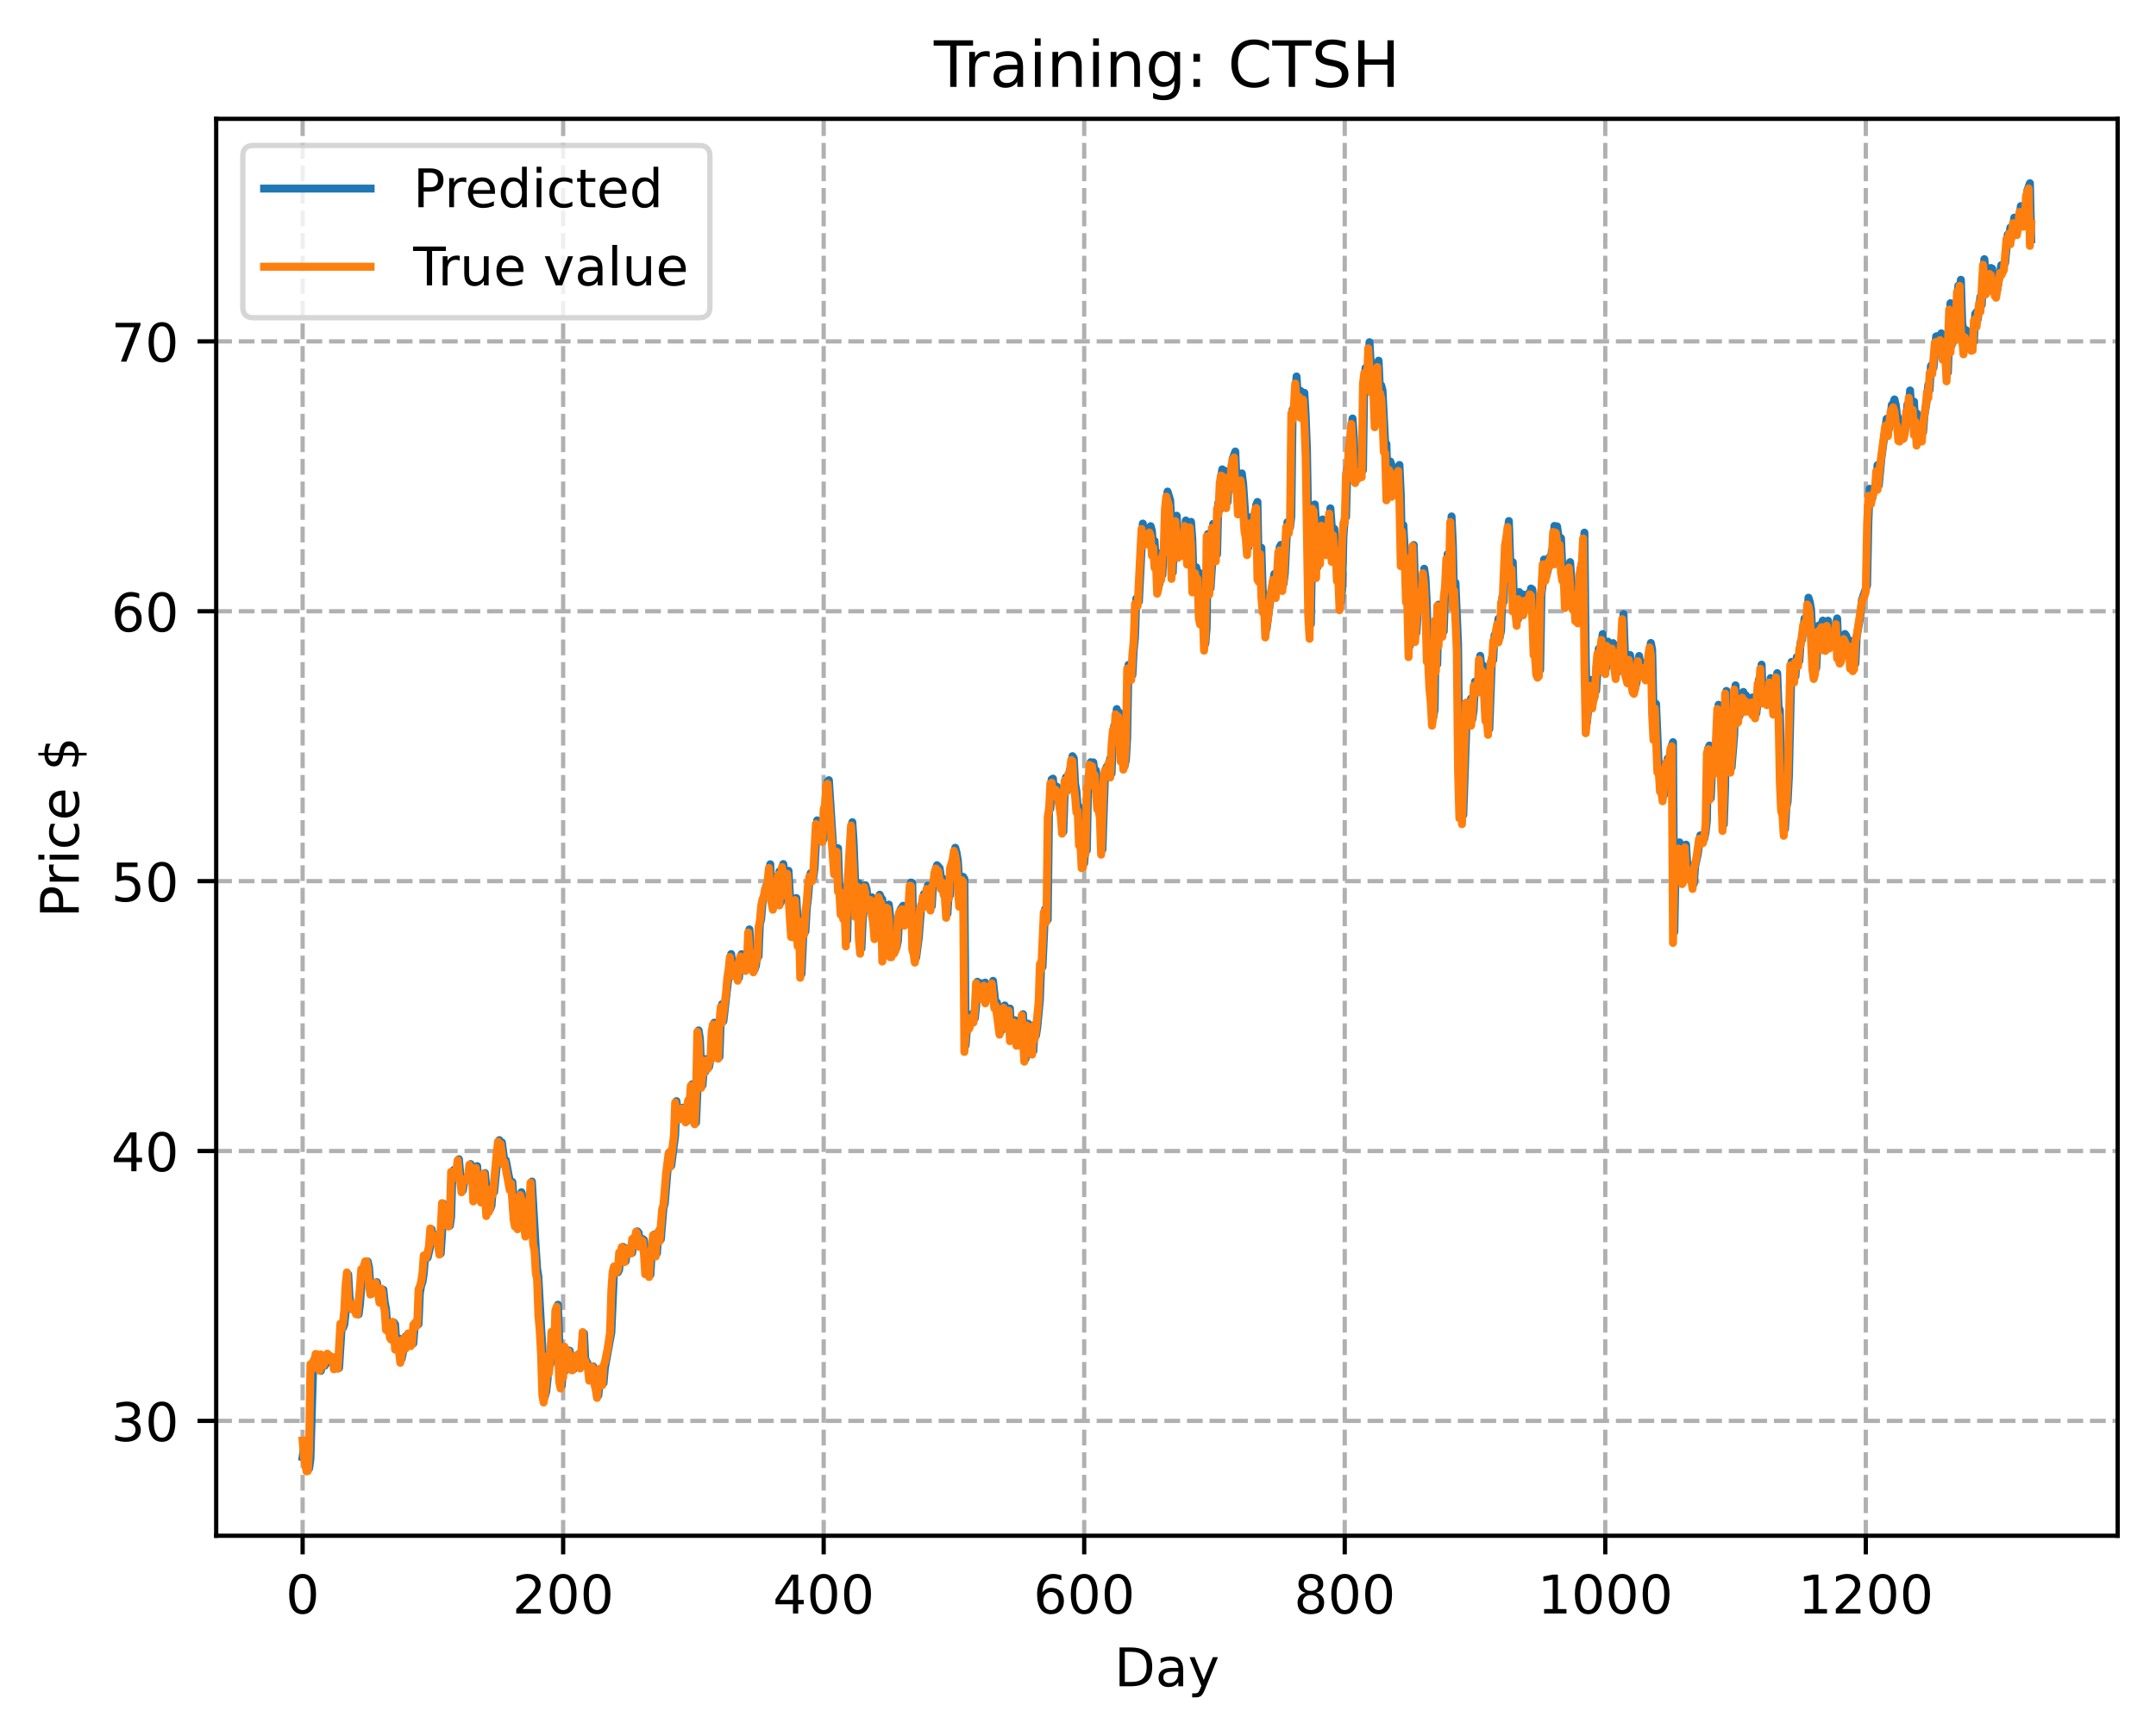 <?xml version="1.0" encoding="utf-8" standalone="no"?>
<!DOCTYPE svg PUBLIC "-//W3C//DTD SVG 1.1//EN"
  "http://www.w3.org/Graphics/SVG/1.1/DTD/svg11.dtd">
<!-- Created with matplotlib (https://matplotlib.org/) -->
<svg height="325.986pt" version="1.1" viewBox="0 0 404.923 325.986" width="404.923pt" xmlns="http://www.w3.org/2000/svg" xmlns:xlink="http://www.w3.org/1999/xlink">
 <defs>
  <style type="text/css">
*{stroke-linecap:butt;stroke-linejoin:round;}
  </style>
 </defs>
 <g id="figure_1">
  <g id="patch_1">
   <path d="M 0 325.986 
L 404.923 325.986 
L 404.923 0 
L 0 0 
z
" style="fill:#ffffff;"/>
  </g>
  <g id="axes_1">
   <g id="patch_2">
    <path d="M 40.603 288.43 
L 397.723 288.43 
L 397.723 22.318 
L 40.603 22.318 
z
" style="fill:#ffffff;"/>
   </g>
   <g id="matplotlib.axis_1">
    <g id="xtick_1">
     <g id="line2d_1">
      <path clip-path="url(#p39add5598f)" d="M 56.836 288.43 
L 56.836 22.318 
" style="fill:none;stroke:#b0b0b0;stroke-dasharray:2.96,1.28;stroke-dashoffset:0;stroke-width:0.8;"/>
     </g>
     <g id="line2d_2">
      <defs>
       <path d="M 0 0 
L 0 3.5 
" id="m08cc768b17" style="stroke:#000000;stroke-width:0.8;"/>
      </defs>
      <g>
       <use style="stroke:#000000;stroke-width:0.8;" x="56.836" xlink:href="#m08cc768b17" y="288.43"/>
      </g>
     </g>
     <g id="text_1">
      <!-- 0 -->
      <defs>
       <path d="M 31.781 66.406 
Q 24.172 66.406 20.328 58.906 
Q 16.5 51.422 16.5 36.375 
Q 16.5 21.391 20.328 13.891 
Q 24.172 6.391 31.781 6.391 
Q 39.453 6.391 43.281 13.891 
Q 47.125 21.391 47.125 36.375 
Q 47.125 51.422 43.281 58.906 
Q 39.453 66.406 31.781 66.406 
z
M 31.781 74.219 
Q 44.047 74.219 50.516 64.516 
Q 56.984 54.828 56.984 36.375 
Q 56.984 17.969 50.516 8.266 
Q 44.047 -1.422 31.781 -1.422 
Q 19.531 -1.422 13.062 8.266 
Q 6.594 17.969 6.594 36.375 
Q 6.594 54.828 13.062 64.516 
Q 19.531 74.219 31.781 74.219 
z
" id="DejaVuSans-48"/>
      </defs>
      <g transform="translate(53.655 303.029)scale(0.1 -0.1)">
       <use xlink:href="#DejaVuSans-48"/>
      </g>
     </g>
    </g>
    <g id="xtick_2">
     <g id="line2d_3">
      <path clip-path="url(#p39add5598f)" d="M 105.766 288.43 
L 105.766 22.318 
" style="fill:none;stroke:#b0b0b0;stroke-dasharray:2.96,1.28;stroke-dashoffset:0;stroke-width:0.8;"/>
     </g>
     <g id="line2d_4">
      <g>
       <use style="stroke:#000000;stroke-width:0.8;" x="105.766" xlink:href="#m08cc768b17" y="288.43"/>
      </g>
     </g>
     <g id="text_2">
      <!-- 200 -->
      <defs>
       <path d="M 19.188 8.297 
L 53.609 8.297 
L 53.609 0 
L 7.328 0 
L 7.328 8.297 
Q 12.938 14.109 22.625 23.891 
Q 32.328 33.688 34.812 36.531 
Q 39.547 41.844 41.422 45.531 
Q 43.312 49.219 43.312 52.781 
Q 43.312 58.594 39.234 62.25 
Q 35.156 65.922 28.609 65.922 
Q 23.969 65.922 18.812 64.312 
Q 13.672 62.703 7.812 59.422 
L 7.812 69.391 
Q 13.766 71.781 18.938 73 
Q 24.125 74.219 28.422 74.219 
Q 39.75 74.219 46.484 68.547 
Q 53.219 62.891 53.219 53.422 
Q 53.219 48.922 51.531 44.891 
Q 49.859 40.875 45.406 35.406 
Q 44.188 33.984 37.641 27.219 
Q 31.109 20.453 19.188 8.297 
z
" id="DejaVuSans-50"/>
      </defs>
      <g transform="translate(96.223 303.029)scale(0.1 -0.1)">
       <use xlink:href="#DejaVuSans-50"/>
       <use x="63.623" xlink:href="#DejaVuSans-48"/>
       <use x="127.246" xlink:href="#DejaVuSans-48"/>
      </g>
     </g>
    </g>
    <g id="xtick_3">
     <g id="line2d_5">
      <path clip-path="url(#p39add5598f)" d="M 154.697 288.43 
L 154.697 22.318 
" style="fill:none;stroke:#b0b0b0;stroke-dasharray:2.96,1.28;stroke-dashoffset:0;stroke-width:0.8;"/>
     </g>
     <g id="line2d_6">
      <g>
       <use style="stroke:#000000;stroke-width:0.8;" x="154.697" xlink:href="#m08cc768b17" y="288.43"/>
      </g>
     </g>
     <g id="text_3">
      <!-- 400 -->
      <defs>
       <path d="M 37.797 64.312 
L 12.891 25.391 
L 37.797 25.391 
z
M 35.203 72.906 
L 47.609 72.906 
L 47.609 25.391 
L 58.016 25.391 
L 58.016 17.188 
L 47.609 17.188 
L 47.609 0 
L 37.797 0 
L 37.797 17.188 
L 4.891 17.188 
L 4.891 26.703 
z
" id="DejaVuSans-52"/>
      </defs>
      <g transform="translate(145.153 303.029)scale(0.1 -0.1)">
       <use xlink:href="#DejaVuSans-52"/>
       <use x="63.623" xlink:href="#DejaVuSans-48"/>
       <use x="127.246" xlink:href="#DejaVuSans-48"/>
      </g>
     </g>
    </g>
    <g id="xtick_4">
     <g id="line2d_7">
      <path clip-path="url(#p39add5598f)" d="M 203.628 288.43 
L 203.628 22.318 
" style="fill:none;stroke:#b0b0b0;stroke-dasharray:2.96,1.28;stroke-dashoffset:0;stroke-width:0.8;"/>
     </g>
     <g id="line2d_8">
      <g>
       <use style="stroke:#000000;stroke-width:0.8;" x="203.628" xlink:href="#m08cc768b17" y="288.43"/>
      </g>
     </g>
     <g id="text_4">
      <!-- 600 -->
      <defs>
       <path d="M 33.016 40.375 
Q 26.375 40.375 22.484 35.828 
Q 18.609 31.297 18.609 23.391 
Q 18.609 15.531 22.484 10.953 
Q 26.375 6.391 33.016 6.391 
Q 39.656 6.391 43.531 10.953 
Q 47.406 15.531 47.406 23.391 
Q 47.406 31.297 43.531 35.828 
Q 39.656 40.375 33.016 40.375 
z
M 52.594 71.297 
L 52.594 62.312 
Q 48.875 64.062 45.094 64.984 
Q 41.312 65.922 37.594 65.922 
Q 27.828 65.922 22.672 59.328 
Q 17.531 52.734 16.797 39.406 
Q 19.672 43.656 24.016 45.922 
Q 28.375 48.188 33.594 48.188 
Q 44.578 48.188 50.953 41.516 
Q 57.328 34.859 57.328 23.391 
Q 57.328 12.156 50.688 5.359 
Q 44.047 -1.422 33.016 -1.422 
Q 20.359 -1.422 13.672 8.266 
Q 6.984 17.969 6.984 36.375 
Q 6.984 53.656 15.188 63.938 
Q 23.391 74.219 37.203 74.219 
Q 40.922 74.219 44.703 73.484 
Q 48.484 72.75 52.594 71.297 
z
" id="DejaVuSans-54"/>
      </defs>
      <g transform="translate(194.084 303.029)scale(0.1 -0.1)">
       <use xlink:href="#DejaVuSans-54"/>
       <use x="63.623" xlink:href="#DejaVuSans-48"/>
       <use x="127.246" xlink:href="#DejaVuSans-48"/>
      </g>
     </g>
    </g>
    <g id="xtick_5">
     <g id="line2d_9">
      <path clip-path="url(#p39add5598f)" d="M 252.558 288.43 
L 252.558 22.318 
" style="fill:none;stroke:#b0b0b0;stroke-dasharray:2.96,1.28;stroke-dashoffset:0;stroke-width:0.8;"/>
     </g>
     <g id="line2d_10">
      <g>
       <use style="stroke:#000000;stroke-width:0.8;" x="252.558" xlink:href="#m08cc768b17" y="288.43"/>
      </g>
     </g>
     <g id="text_5">
      <!-- 800 -->
      <defs>
       <path d="M 31.781 34.625 
Q 24.75 34.625 20.719 30.859 
Q 16.703 27.094 16.703 20.516 
Q 16.703 13.922 20.719 10.156 
Q 24.75 6.391 31.781 6.391 
Q 38.812 6.391 42.859 10.172 
Q 46.922 13.969 46.922 20.516 
Q 46.922 27.094 42.891 30.859 
Q 38.875 34.625 31.781 34.625 
z
M 21.922 38.812 
Q 15.578 40.375 12.031 44.719 
Q 8.5 49.078 8.5 55.328 
Q 8.5 64.062 14.719 69.141 
Q 20.953 74.219 31.781 74.219 
Q 42.672 74.219 48.875 69.141 
Q 55.078 64.062 55.078 55.328 
Q 55.078 49.078 51.531 44.719 
Q 48 40.375 41.703 38.812 
Q 48.828 37.156 52.797 32.312 
Q 56.781 27.484 56.781 20.516 
Q 56.781 9.906 50.312 4.234 
Q 43.844 -1.422 31.781 -1.422 
Q 19.734 -1.422 13.25 4.234 
Q 6.781 9.906 6.781 20.516 
Q 6.781 27.484 10.781 32.312 
Q 14.797 37.156 21.922 38.812 
z
M 18.312 54.391 
Q 18.312 48.734 21.844 45.562 
Q 25.391 42.391 31.781 42.391 
Q 38.141 42.391 41.719 45.562 
Q 45.312 48.734 45.312 54.391 
Q 45.312 60.062 41.719 63.234 
Q 38.141 66.406 31.781 66.406 
Q 25.391 66.406 21.844 63.234 
Q 18.312 60.062 18.312 54.391 
z
" id="DejaVuSans-56"/>
      </defs>
      <g transform="translate(243.015 303.029)scale(0.1 -0.1)">
       <use xlink:href="#DejaVuSans-56"/>
       <use x="63.623" xlink:href="#DejaVuSans-48"/>
       <use x="127.246" xlink:href="#DejaVuSans-48"/>
      </g>
     </g>
    </g>
    <g id="xtick_6">
     <g id="line2d_11">
      <path clip-path="url(#p39add5598f)" d="M 301.489 288.43 
L 301.489 22.318 
" style="fill:none;stroke:#b0b0b0;stroke-dasharray:2.96,1.28;stroke-dashoffset:0;stroke-width:0.8;"/>
     </g>
     <g id="line2d_12">
      <g>
       <use style="stroke:#000000;stroke-width:0.8;" x="301.489" xlink:href="#m08cc768b17" y="288.43"/>
      </g>
     </g>
     <g id="text_6">
      <!-- 1000 -->
      <defs>
       <path d="M 12.406 8.297 
L 28.516 8.297 
L 28.516 63.922 
L 10.984 60.406 
L 10.984 69.391 
L 28.422 72.906 
L 38.281 72.906 
L 38.281 8.297 
L 54.391 8.297 
L 54.391 0 
L 12.406 0 
z
" id="DejaVuSans-49"/>
      </defs>
      <g transform="translate(288.764 303.029)scale(0.1 -0.1)">
       <use xlink:href="#DejaVuSans-49"/>
       <use x="63.623" xlink:href="#DejaVuSans-48"/>
       <use x="127.246" xlink:href="#DejaVuSans-48"/>
       <use x="190.869" xlink:href="#DejaVuSans-48"/>
      </g>
     </g>
    </g>
    <g id="xtick_7">
     <g id="line2d_13">
      <path clip-path="url(#p39add5598f)" d="M 350.419 288.43 
L 350.419 22.318 
" style="fill:none;stroke:#b0b0b0;stroke-dasharray:2.96,1.28;stroke-dashoffset:0;stroke-width:0.8;"/>
     </g>
     <g id="line2d_14">
      <g>
       <use style="stroke:#000000;stroke-width:0.8;" x="350.419" xlink:href="#m08cc768b17" y="288.43"/>
      </g>
     </g>
     <g id="text_7">
      <!-- 1200 -->
      <g transform="translate(337.694 303.029)scale(0.1 -0.1)">
       <use xlink:href="#DejaVuSans-49"/>
       <use x="63.623" xlink:href="#DejaVuSans-50"/>
       <use x="127.246" xlink:href="#DejaVuSans-48"/>
       <use x="190.869" xlink:href="#DejaVuSans-48"/>
      </g>
     </g>
    </g>
    <g id="text_8">
     <!-- Day -->
     <defs>
      <path d="M 19.672 64.797 
L 19.672 8.109 
L 31.594 8.109 
Q 46.688 8.109 53.688 14.938 
Q 60.688 21.781 60.688 36.531 
Q 60.688 51.172 53.688 57.984 
Q 46.688 64.797 31.594 64.797 
z
M 9.812 72.906 
L 30.078 72.906 
Q 51.266 72.906 61.172 64.094 
Q 71.094 55.281 71.094 36.531 
Q 71.094 17.672 61.125 8.828 
Q 51.172 0 30.078 0 
L 9.812 0 
z
" id="DejaVuSans-68"/>
      <path d="M 34.281 27.484 
Q 23.391 27.484 19.188 25 
Q 14.984 22.516 14.984 16.5 
Q 14.984 11.719 18.141 8.906 
Q 21.297 6.109 26.703 6.109 
Q 34.188 6.109 38.703 11.406 
Q 43.219 16.703 43.219 25.484 
L 43.219 27.484 
z
M 52.203 31.203 
L 52.203 0 
L 43.219 0 
L 43.219 8.297 
Q 40.141 3.328 35.547 0.953 
Q 30.953 -1.422 24.312 -1.422 
Q 15.922 -1.422 10.953 3.297 
Q 6 8.016 6 15.922 
Q 6 25.141 12.172 29.828 
Q 18.359 34.516 30.609 34.516 
L 43.219 34.516 
L 43.219 35.406 
Q 43.219 41.609 39.141 45 
Q 35.062 48.391 27.688 48.391 
Q 23 48.391 18.547 47.266 
Q 14.109 46.141 10.016 43.891 
L 10.016 52.203 
Q 14.938 54.109 19.578 55.047 
Q 24.219 56 28.609 56 
Q 40.484 56 46.344 49.844 
Q 52.203 43.703 52.203 31.203 
z
" id="DejaVuSans-97"/>
      <path d="M 32.172 -5.078 
Q 28.375 -14.844 24.75 -17.812 
Q 21.141 -20.797 15.094 -20.797 
L 7.906 -20.797 
L 7.906 -13.281 
L 13.188 -13.281 
Q 16.891 -13.281 18.938 -11.516 
Q 21 -9.766 23.484 -3.219 
L 25.094 0.875 
L 2.984 54.688 
L 12.5 54.688 
L 29.594 11.922 
L 46.688 54.688 
L 56.203 54.688 
z
" id="DejaVuSans-121"/>
     </defs>
     <g transform="translate(209.29 316.707)scale(0.1 -0.1)">
      <use xlink:href="#DejaVuSans-68"/>
      <use x="77.002" xlink:href="#DejaVuSans-97"/>
      <use x="138.281" xlink:href="#DejaVuSans-121"/>
     </g>
    </g>
   </g>
   <g id="matplotlib.axis_2">
    <g id="ytick_1">
     <g id="line2d_15">
      <path clip-path="url(#p39add5598f)" d="M 40.603 266.856 
L 397.723 266.856 
" style="fill:none;stroke:#b0b0b0;stroke-dasharray:2.96,1.28;stroke-dashoffset:0;stroke-width:0.8;"/>
     </g>
     <g id="line2d_16">
      <defs>
       <path d="M 0 0 
L -3.5 0 
" id="mc2b8906438" style="stroke:#000000;stroke-width:0.8;"/>
      </defs>
      <g>
       <use style="stroke:#000000;stroke-width:0.8;" x="40.603" xlink:href="#mc2b8906438" y="266.856"/>
      </g>
     </g>
     <g id="text_9">
      <!-- 30 -->
      <defs>
       <path d="M 40.578 39.312 
Q 47.656 37.797 51.625 33 
Q 55.609 28.219 55.609 21.188 
Q 55.609 10.406 48.188 4.484 
Q 40.766 -1.422 27.094 -1.422 
Q 22.516 -1.422 17.656 -0.516 
Q 12.797 0.391 7.625 2.203 
L 7.625 11.719 
Q 11.719 9.328 16.594 8.109 
Q 21.484 6.891 26.812 6.891 
Q 36.078 6.891 40.938 10.547 
Q 45.797 14.203 45.797 21.188 
Q 45.797 27.641 41.281 31.266 
Q 36.766 34.906 28.719 34.906 
L 20.219 34.906 
L 20.219 43.016 
L 29.109 43.016 
Q 36.375 43.016 40.234 45.922 
Q 44.094 48.828 44.094 54.297 
Q 44.094 59.906 40.109 62.906 
Q 36.141 65.922 28.719 65.922 
Q 24.656 65.922 20.016 65.031 
Q 15.375 64.156 9.812 62.312 
L 9.812 71.094 
Q 15.438 72.656 20.344 73.438 
Q 25.25 74.219 29.594 74.219 
Q 40.828 74.219 47.359 69.109 
Q 53.906 64.016 53.906 55.328 
Q 53.906 49.266 50.438 45.094 
Q 46.969 40.922 40.578 39.312 
z
" id="DejaVuSans-51"/>
      </defs>
      <g transform="translate(20.878 270.656)scale(0.1 -0.1)">
       <use xlink:href="#DejaVuSans-51"/>
       <use x="63.623" xlink:href="#DejaVuSans-48"/>
      </g>
     </g>
    </g>
    <g id="ytick_2">
     <g id="line2d_17">
      <path clip-path="url(#p39add5598f)" d="M 40.603 216.173 
L 397.723 216.173 
" style="fill:none;stroke:#b0b0b0;stroke-dasharray:2.96,1.28;stroke-dashoffset:0;stroke-width:0.8;"/>
     </g>
     <g id="line2d_18">
      <g>
       <use style="stroke:#000000;stroke-width:0.8;" x="40.603" xlink:href="#mc2b8906438" y="216.173"/>
      </g>
     </g>
     <g id="text_10">
      <!-- 40 -->
      <g transform="translate(20.878 219.972)scale(0.1 -0.1)">
       <use xlink:href="#DejaVuSans-52"/>
       <use x="63.623" xlink:href="#DejaVuSans-48"/>
      </g>
     </g>
    </g>
    <g id="ytick_3">
     <g id="line2d_19">
      <path clip-path="url(#p39add5598f)" d="M 40.603 165.489 
L 397.723 165.489 
" style="fill:none;stroke:#b0b0b0;stroke-dasharray:2.96,1.28;stroke-dashoffset:0;stroke-width:0.8;"/>
     </g>
     <g id="line2d_20">
      <g>
       <use style="stroke:#000000;stroke-width:0.8;" x="40.603" xlink:href="#mc2b8906438" y="165.489"/>
      </g>
     </g>
     <g id="text_11">
      <!-- 50 -->
      <defs>
       <path d="M 10.797 72.906 
L 49.516 72.906 
L 49.516 64.594 
L 19.828 64.594 
L 19.828 46.734 
Q 21.969 47.469 24.109 47.828 
Q 26.266 48.188 28.422 48.188 
Q 40.625 48.188 47.75 41.5 
Q 54.891 34.812 54.891 23.391 
Q 54.891 11.625 47.562 5.094 
Q 40.234 -1.422 26.906 -1.422 
Q 22.312 -1.422 17.547 -0.641 
Q 12.797 0.141 7.719 1.703 
L 7.719 11.625 
Q 12.109 9.234 16.797 8.062 
Q 21.484 6.891 26.703 6.891 
Q 35.156 6.891 40.078 11.328 
Q 45.016 15.766 45.016 23.391 
Q 45.016 31 40.078 35.438 
Q 35.156 39.891 26.703 39.891 
Q 22.75 39.891 18.812 39.016 
Q 14.891 38.141 10.797 36.281 
z
" id="DejaVuSans-53"/>
      </defs>
      <g transform="translate(20.878 169.288)scale(0.1 -0.1)">
       <use xlink:href="#DejaVuSans-53"/>
       <use x="63.623" xlink:href="#DejaVuSans-48"/>
      </g>
     </g>
    </g>
    <g id="ytick_4">
     <g id="line2d_21">
      <path clip-path="url(#p39add5598f)" d="M 40.603 114.805 
L 397.723 114.805 
" style="fill:none;stroke:#b0b0b0;stroke-dasharray:2.96,1.28;stroke-dashoffset:0;stroke-width:0.8;"/>
     </g>
     <g id="line2d_22">
      <g>
       <use style="stroke:#000000;stroke-width:0.8;" x="40.603" xlink:href="#mc2b8906438" y="114.805"/>
      </g>
     </g>
     <g id="text_12">
      <!-- 60 -->
      <g transform="translate(20.878 118.605)scale(0.1 -0.1)">
       <use xlink:href="#DejaVuSans-54"/>
       <use x="63.623" xlink:href="#DejaVuSans-48"/>
      </g>
     </g>
    </g>
    <g id="ytick_5">
     <g id="line2d_23">
      <path clip-path="url(#p39add5598f)" d="M 40.603 64.122 
L 397.723 64.122 
" style="fill:none;stroke:#b0b0b0;stroke-dasharray:2.96,1.28;stroke-dashoffset:0;stroke-width:0.8;"/>
     </g>
     <g id="line2d_24">
      <g>
       <use style="stroke:#000000;stroke-width:0.8;" x="40.603" xlink:href="#mc2b8906438" y="64.122"/>
      </g>
     </g>
     <g id="text_13">
      <!-- 70 -->
      <defs>
       <path d="M 8.203 72.906 
L 55.078 72.906 
L 55.078 68.703 
L 28.609 0 
L 18.312 0 
L 43.219 64.594 
L 8.203 64.594 
z
" id="DejaVuSans-55"/>
      </defs>
      <g transform="translate(20.878 67.921)scale(0.1 -0.1)">
       <use xlink:href="#DejaVuSans-55"/>
       <use x="63.623" xlink:href="#DejaVuSans-48"/>
      </g>
     </g>
    </g>
    <g id="text_14">
     <!-- Price $ -->
     <defs>
      <path d="M 19.672 64.797 
L 19.672 37.406 
L 32.078 37.406 
Q 38.969 37.406 42.719 40.969 
Q 46.484 44.531 46.484 51.125 
Q 46.484 57.672 42.719 61.234 
Q 38.969 64.797 32.078 64.797 
z
M 9.812 72.906 
L 32.078 72.906 
Q 44.344 72.906 50.609 67.359 
Q 56.891 61.812 56.891 51.125 
Q 56.891 40.328 50.609 34.812 
Q 44.344 29.297 32.078 29.297 
L 19.672 29.297 
L 19.672 0 
L 9.812 0 
z
" id="DejaVuSans-80"/>
      <path d="M 41.109 46.297 
Q 39.594 47.172 37.812 47.578 
Q 36.031 48 33.891 48 
Q 26.266 48 22.188 43.047 
Q 18.109 38.094 18.109 28.812 
L 18.109 0 
L 9.078 0 
L 9.078 54.688 
L 18.109 54.688 
L 18.109 46.188 
Q 20.953 51.172 25.484 53.578 
Q 30.031 56 36.531 56 
Q 37.453 56 38.578 55.875 
Q 39.703 55.766 41.062 55.516 
z
" id="DejaVuSans-114"/>
      <path d="M 9.422 54.688 
L 18.406 54.688 
L 18.406 0 
L 9.422 0 
z
M 9.422 75.984 
L 18.406 75.984 
L 18.406 64.594 
L 9.422 64.594 
z
" id="DejaVuSans-105"/>
      <path d="M 48.781 52.594 
L 48.781 44.188 
Q 44.969 46.297 41.141 47.344 
Q 37.312 48.391 33.406 48.391 
Q 24.656 48.391 19.812 42.844 
Q 14.984 37.312 14.984 27.297 
Q 14.984 17.281 19.812 11.734 
Q 24.656 6.203 33.406 6.203 
Q 37.312 6.203 41.141 7.25 
Q 44.969 8.297 48.781 10.406 
L 48.781 2.094 
Q 45.016 0.344 40.984 -0.531 
Q 36.969 -1.422 32.422 -1.422 
Q 20.062 -1.422 12.781 6.344 
Q 5.516 14.109 5.516 27.297 
Q 5.516 40.672 12.859 48.328 
Q 20.219 56 33.016 56 
Q 37.156 56 41.109 55.141 
Q 45.062 54.297 48.781 52.594 
z
" id="DejaVuSans-99"/>
      <path d="M 56.203 29.594 
L 56.203 25.203 
L 14.891 25.203 
Q 15.484 15.922 20.484 11.062 
Q 25.484 6.203 34.422 6.203 
Q 39.594 6.203 44.453 7.469 
Q 49.312 8.734 54.109 11.281 
L 54.109 2.781 
Q 49.266 0.734 44.188 -0.344 
Q 39.109 -1.422 33.891 -1.422 
Q 20.797 -1.422 13.156 6.188 
Q 5.516 13.812 5.516 26.812 
Q 5.516 40.234 12.766 48.109 
Q 20.016 56 32.328 56 
Q 43.359 56 49.781 48.891 
Q 56.203 41.797 56.203 29.594 
z
M 47.219 32.234 
Q 47.125 39.594 43.094 43.984 
Q 39.062 48.391 32.422 48.391 
Q 24.906 48.391 20.391 44.141 
Q 15.875 39.891 15.188 32.172 
z
" id="DejaVuSans-101"/>
      <path id="DejaVuSans-32"/>
      <path d="M 33.797 -14.703 
L 28.906 -14.703 
L 28.859 0 
Q 23.734 0.094 18.609 1.188 
Q 13.484 2.297 8.297 4.5 
L 8.297 13.281 
Q 13.281 10.156 18.375 8.562 
Q 23.484 6.984 28.906 6.938 
L 28.906 29.203 
Q 18.109 30.953 13.203 35.156 
Q 8.297 39.359 8.297 46.688 
Q 8.297 54.641 13.625 59.219 
Q 18.953 63.812 28.906 64.5 
L 28.906 75.984 
L 33.797 75.984 
L 33.797 64.656 
Q 38.328 64.453 42.578 63.688 
Q 46.828 62.938 50.875 61.625 
L 50.875 53.078 
Q 46.828 55.125 42.547 56.25 
Q 38.281 57.375 33.797 57.562 
L 33.797 36.719 
Q 44.875 35.016 50.094 30.609 
Q 55.328 26.219 55.328 18.609 
Q 55.328 10.359 49.781 5.594 
Q 44.234 0.828 33.797 0.094 
z
M 28.906 37.594 
L 28.906 57.625 
Q 23.25 56.984 20.266 54.391 
Q 17.281 51.812 17.281 47.516 
Q 17.281 43.312 20.031 40.969 
Q 22.797 38.625 28.906 37.594 
z
M 33.797 28.219 
L 33.797 7.078 
Q 39.984 7.906 43.141 10.594 
Q 46.297 13.281 46.297 17.672 
Q 46.297 21.969 43.281 24.5 
Q 40.281 27.047 33.797 28.219 
z
" id="DejaVuSans-36"/>
     </defs>
     <g transform="translate(14.798 172.342)rotate(-90)scale(0.1 -0.1)">
      <use xlink:href="#DejaVuSans-80"/>
      <use x="58.553" xlink:href="#DejaVuSans-114"/>
      <use x="99.666" xlink:href="#DejaVuSans-105"/>
      <use x="127.449" xlink:href="#DejaVuSans-99"/>
      <use x="182.43" xlink:href="#DejaVuSans-101"/>
      <use x="243.953" xlink:href="#DejaVuSans-32"/>
      <use x="275.74" xlink:href="#DejaVuSans-36"/>
     </g>
    </g>
   </g>
   <g id="line2d_25">
    <path clip-path="url(#p39add5598f)" d="M 56.836 273.633 
L 57.081 271.841 
L 57.325 272.087 
L 58.059 275.803 
L 58.304 274.021 
L 58.793 257.542 
L 59.038 255.333 
L 59.282 255.275 
L 59.527 254.823 
L 59.772 254.746 
L 60.261 257.48 
L 60.506 255.643 
L 60.75 255.619 
L 60.995 256.501 
L 61.24 256.067 
L 61.729 254.558 
L 61.974 254.703 
L 62.463 255.837 
L 62.708 255.229 
L 62.952 256.896 
L 63.197 256.379 
L 63.441 256.208 
L 63.686 256.925 
L 64.175 249.094 
L 64.42 249.408 
L 64.665 248.737 
L 64.909 246.55 
L 65.399 239.358 
L 65.643 243.553 
L 65.888 244.985 
L 66.133 245.168 
L 66.377 245.934 
L 66.622 245.159 
L 66.867 245.317 
L 67.111 246.612 
L 67.356 246.844 
L 67.601 244.957 
L 68.09 238.661 
L 68.335 238.588 
L 68.824 236.975 
L 69.069 236.935 
L 69.313 238.028 
L 69.558 241.271 
L 69.802 242.957 
L 70.047 241.986 
L 70.292 242.415 
L 70.536 241.922 
L 70.781 240.805 
L 71.026 242.273 
L 71.27 242.892 
L 71.515 244.296 
L 71.76 242.147 
L 72.004 242.232 
L 72.249 244.565 
L 72.494 245.805 
L 72.738 249.04 
L 72.983 249.725 
L 73.228 248.511 
L 73.472 250.479 
L 73.717 251.201 
L 73.962 248.379 
L 74.206 248.734 
L 74.451 252.488 
L 74.696 251.675 
L 74.94 251.396 
L 75.185 252.878 
L 75.429 255.242 
L 75.674 254.085 
L 76.163 251.004 
L 76.408 252.616 
L 76.653 252.639 
L 76.897 250.523 
L 77.142 251.223 
L 77.387 252.433 
L 77.631 252.309 
L 77.876 249.147 
L 78.121 248.311 
L 78.365 248.893 
L 78.61 248.689 
L 78.855 242.844 
L 79.099 241.483 
L 79.344 240.763 
L 79.589 239.172 
L 79.833 236.036 
L 80.078 235.893 
L 80.323 236.206 
L 80.812 234.087 
L 81.056 230.883 
L 81.301 232.967 
L 81.546 232.172 
L 81.79 231.943 
L 82.035 232.959 
L 82.524 233.782 
L 82.769 235.437 
L 83.014 231.864 
L 83.258 226.066 
L 83.503 227.672 
L 83.748 228.295 
L 83.992 227.398 
L 84.237 229.849 
L 84.482 230.226 
L 84.726 228.605 
L 84.971 220.175 
L 85.216 219.743 
L 85.46 220.627 
L 85.705 220.877 
L 85.95 219.727 
L 86.194 217.72 
L 86.439 220.456 
L 86.684 221.568 
L 86.928 223.573 
L 87.173 222.026 
L 88.151 220.551 
L 88.396 218.627 
L 88.641 221.449 
L 88.885 220.302 
L 89.13 225.043 
L 89.375 220.055 
L 89.619 219.012 
L 89.864 223 
L 90.109 224.425 
L 90.598 225.52 
L 90.843 223.958 
L 91.087 220.318 
L 91.332 223.065 
L 91.577 227.713 
L 91.821 225.271 
L 92.066 227.066 
L 92.311 226.436 
L 92.555 223.173 
L 92.8 223.886 
L 93.778 214.128 
L 94.023 214.464 
L 94.268 214.568 
L 94.757 218.273 
L 95.002 217.92 
L 95.736 221.774 
L 95.98 223.062 
L 96.225 221.98 
L 96.714 228.506 
L 96.959 229.881 
L 97.204 229.466 
L 97.448 230.351 
L 97.693 224.891 
L 97.938 223.916 
L 98.182 224.919 
L 98.427 228.297 
L 98.916 231.628 
L 99.161 229.735 
L 99.405 229.78 
L 99.895 221.912 
L 100.629 234.491 
L 100.873 238.254 
L 101.118 239.802 
L 101.607 248.918 
L 101.852 252.839 
L 102.097 259.737 
L 102.341 262.272 
L 102.586 261.396 
L 102.831 259.143 
L 103.075 254.786 
L 103.32 256.355 
L 103.565 255.54 
L 103.809 250.658 
L 104.054 251.521 
L 104.299 253.726 
L 104.543 247.28 
L 104.788 245.037 
L 105.277 258.384 
L 105.522 260.222 
L 105.766 256.11 
L 106.011 257.603 
L 106.256 253.361 
L 106.5 254.342 
L 106.745 254.827 
L 106.99 253.671 
L 107.479 256.943 
L 107.724 257.15 
L 108.213 254.624 
L 108.458 254.7 
L 108.702 254.323 
L 108.947 254.385 
L 109.192 256.454 
L 109.681 250.404 
L 109.926 255.324 
L 110.17 255.667 
L 110.66 256.784 
L 110.904 258.721 
L 111.149 258.085 
L 111.393 256.604 
L 111.638 257.404 
L 112.127 260.615 
L 112.372 262.11 
L 112.861 257.262 
L 113.351 259.759 
L 113.595 256.963 
L 114.819 250.253 
L 115.308 238.989 
L 115.553 237.882 
L 115.797 238.999 
L 116.042 238.964 
L 116.287 238.504 
L 116.531 235.432 
L 116.776 235.415 
L 117.02 234.183 
L 117.51 236.871 
L 117.754 234.861 
L 117.999 234.449 
L 118.488 235.336 
L 118.733 235.305 
L 118.978 232.672 
L 119.222 232.345 
L 119.467 232.746 
L 119.712 231.265 
L 119.956 231.566 
L 120.201 233.897 
L 120.69 232.707 
L 120.935 232.872 
L 121.18 235.001 
L 121.424 238.764 
L 121.669 237.637 
L 122.158 239.405 
L 122.403 235.232 
L 122.648 234.101 
L 122.892 231.847 
L 123.137 231.925 
L 123.381 235.398 
L 123.626 232.082 
L 123.871 231.014 
L 124.115 232.772 
L 124.605 226.897 
L 124.849 226.056 
L 125.339 220.176 
L 125.828 216.326 
L 126.073 218.938 
L 126.807 213.204 
L 127.051 206.806 
L 127.296 209.203 
L 127.541 210.224 
L 127.785 209.712 
L 128.03 208.616 
L 128.275 208.038 
L 128.519 208.405 
L 128.764 209.08 
L 129.008 210.531 
L 129.253 207.711 
L 129.498 206.42 
L 129.742 206.999 
L 129.987 203.643 
L 130.232 205.51 
L 130.476 210.365 
L 130.721 210.856 
L 130.966 205.342 
L 131.21 193.525 
L 131.455 195.121 
L 131.7 201.07 
L 131.944 203.841 
L 132.189 200.736 
L 132.434 201.316 
L 132.678 198.897 
L 132.923 199.05 
L 133.168 200.384 
L 133.412 199.024 
L 133.657 198.875 
L 133.902 193.511 
L 134.146 192.072 
L 134.391 197 
L 134.636 198.182 
L 134.88 196.632 
L 135.125 198.505 
L 135.369 191.411 
L 135.614 188.595 
L 135.859 191.806 
L 137.327 179.183 
L 137.571 181.48 
L 137.816 181.678 
L 138.061 182.796 
L 138.305 180.802 
L 138.795 183.64 
L 139.039 179.937 
L 139.284 179.209 
L 139.529 180.635 
L 139.773 181.236 
L 140.018 180.531 
L 140.263 181.953 
L 140.507 180.707 
L 140.752 174.555 
L 140.996 178.39 
L 141.241 178.448 
L 141.486 181.384 
L 141.73 182.083 
L 141.975 181.367 
L 142.22 179.441 
L 142.464 179.632 
L 142.709 173.653 
L 142.954 172.58 
L 143.198 169.686 
L 143.443 168.411 
L 143.688 167.954 
L 143.932 166.345 
L 144.177 167.066 
L 144.666 162.317 
L 144.911 168.094 
L 145.4 170.158 
L 145.89 165.031 
L 146.134 166.18 
L 146.379 163.672 
L 146.624 169.53 
L 146.868 164.048 
L 147.113 162.28 
L 147.847 167.541 
L 148.091 163.544 
L 148.581 171.787 
L 148.825 175.104 
L 149.07 173.046 
L 149.315 175.384 
L 149.559 168.669 
L 150.049 177.076 
L 150.293 172.378 
L 150.538 182.912 
L 151.027 172.339 
L 151.272 174.938 
L 151.517 170.618 
L 151.761 168.699 
L 152.006 165.601 
L 152.251 163.996 
L 152.495 164.689 
L 152.74 164.838 
L 152.984 163.13 
L 153.474 154.073 
L 153.718 156.679 
L 153.963 156.411 
L 154.208 156.707 
L 154.452 154.593 
L 154.697 157.608 
L 154.942 151.213 
L 155.186 150.588 
L 155.431 146.808 
L 155.676 146.526 
L 156.654 161.834 
L 156.899 163.324 
L 157.144 159.317 
L 157.388 159.313 
L 157.633 166.655 
L 157.878 166.491 
L 158.122 170.74 
L 158.367 169.587 
L 158.612 171.718 
L 158.856 169.444 
L 159.101 176.602 
L 159.345 166.968 
L 159.835 156.794 
L 160.079 154.416 
L 160.324 158.189 
L 160.813 171.087 
L 161.303 165.867 
L 161.547 175.288 
L 161.792 178.146 
L 162.037 172.509 
L 162.281 170.571 
L 162.526 166.25 
L 162.771 167.024 
L 163.015 169.877 
L 163.26 169.266 
L 163.505 170.128 
L 163.749 168.519 
L 164.483 175.571 
L 164.728 175.377 
L 165.217 168.041 
L 165.462 168.623 
L 165.706 168.909 
L 165.951 179.625 
L 166.196 175.028 
L 166.44 176.181 
L 166.685 170.169 
L 166.93 169.89 
L 167.174 171.949 
L 167.419 178.767 
L 167.664 179.013 
L 167.908 177.178 
L 168.153 178.418 
L 168.398 177.903 
L 168.642 176.729 
L 168.887 172.082 
L 169.132 170.823 
L 169.621 170.113 
L 170.11 173.303 
L 170.355 172.383 
L 170.6 172.198 
L 170.844 169.937 
L 171.089 165.748 
L 171.333 165.816 
L 171.578 177.655 
L 171.823 178.298 
L 172.067 179.85 
L 172.557 176.165 
L 173.046 169.933 
L 173.291 170.186 
L 173.535 167.908 
L 173.78 168.086 
L 174.025 169.677 
L 174.269 166.328 
L 174.514 167.919 
L 174.759 168.445 
L 175.003 170.209 
L 175.248 165.883 
L 175.493 165.578 
L 175.737 163.451 
L 175.982 162.496 
L 176.471 163.057 
L 176.96 166.374 
L 177.205 165.101 
L 177.45 167.376 
L 177.694 167.877 
L 177.939 171.632 
L 178.184 167.796 
L 178.428 168.139 
L 178.673 162.791 
L 179.162 160.967 
L 179.407 159.215 
L 179.652 160.158 
L 179.896 161.655 
L 180.386 169.617 
L 180.63 168.346 
L 180.875 164.672 
L 181.12 165.063 
L 181.364 196.319 
L 181.609 193.073 
L 181.854 192.264 
L 182.098 192.85 
L 182.343 192.21 
L 182.588 190.409 
L 183.077 191.269 
L 183.321 189.01 
L 183.566 184.387 
L 183.811 184.916 
L 184.055 185 
L 184.3 184.673 
L 184.545 186.745 
L 184.789 186.511 
L 185.034 184.537 
L 185.279 187.614 
L 185.768 185.737 
L 186.013 185.63 
L 186.502 184.218 
L 186.991 188.738 
L 187.236 188.284 
L 187.97 193.699 
L 188.215 190.47 
L 188.459 191.273 
L 188.704 188.835 
L 188.948 190.123 
L 189.193 192.217 
L 189.438 192.659 
L 189.682 189.417 
L 189.927 194.678 
L 190.172 191.769 
L 190.416 193.234 
L 190.661 191.619 
L 191.15 195.765 
L 191.395 193.586 
L 191.64 194.137 
L 191.884 195.822 
L 192.129 190.474 
L 192.618 198.851 
L 193.108 192.268 
L 193.597 194.706 
L 193.842 194.296 
L 194.086 197.384 
L 194.331 192.471 
L 194.575 194.497 
L 194.82 192.897 
L 195.309 187.773 
L 195.554 180.716 
L 195.799 181.602 
L 196.288 170.734 
L 196.533 170.775 
L 196.777 172.729 
L 197.022 151.834 
L 197.267 151.87 
L 197.511 146.384 
L 197.756 146.238 
L 198.001 149.37 
L 198.49 147.741 
L 198.735 148.28 
L 199.224 151.134 
L 199.469 152.675 
L 199.713 156.2 
L 199.958 148.891 
L 200.203 145.997 
L 200.447 148.482 
L 200.936 144.592 
L 201.181 144.487 
L 201.426 142.02 
L 201.67 142.409 
L 201.915 147.221 
L 202.16 148.569 
L 202.404 151.793 
L 202.649 151.549 
L 202.894 158.054 
L 203.138 156.916 
L 203.383 162.228 
L 203.628 162.113 
L 203.872 158.569 
L 204.117 159.714 
L 204.362 147.666 
L 204.606 147.157 
L 204.851 143.148 
L 205.096 143.291 
L 205.34 143.184 
L 205.585 145.227 
L 205.83 144.682 
L 206.319 151.118 
L 206.563 151.027 
L 206.808 152.782 
L 207.053 159.554 
L 207.542 145.258 
L 207.787 144.151 
L 208.031 143.749 
L 208.276 143.71 
L 208.521 142.415 
L 208.765 145.29 
L 209.01 139.137 
L 209.255 136.341 
L 209.499 138.164 
L 209.744 133.169 
L 209.989 134.064 
L 210.233 133.844 
L 210.723 142.191 
L 210.967 136.708 
L 211.212 143.896 
L 211.457 142.734 
L 211.701 138.578 
L 211.946 124.874 
L 212.435 127.11 
L 212.68 126.778 
L 212.924 122.107 
L 213.169 119.706 
L 213.414 112.406 
L 213.658 112.829 
L 213.903 112.975 
L 214.637 98.328 
L 214.882 101.894 
L 215.126 101.429 
L 215.616 99.825 
L 215.86 101.325 
L 216.105 98.825 
L 216.35 99.689 
L 216.594 103.449 
L 216.839 101.593 
L 217.084 105.681 
L 217.328 103.832 
L 217.573 110.358 
L 217.818 109.257 
L 218.062 105.174 
L 218.307 107.977 
L 218.551 103.326 
L 218.796 102.266 
L 219.041 94.638 
L 219.285 92.321 
L 219.775 93.956 
L 220.019 98.673 
L 220.264 107.506 
L 220.509 100.534 
L 220.998 96.861 
L 221.243 101.398 
L 221.487 103.515 
L 221.732 100.563 
L 221.977 101.497 
L 222.221 103.266 
L 222.711 97.754 
L 222.955 99.515 
L 223.2 104.74 
L 223.445 100.328 
L 223.689 98.012 
L 223.934 101.314 
L 224.179 109.829 
L 224.668 106.537 
L 224.912 107.617 
L 225.157 107.512 
L 225.402 114.761 
L 225.646 115.94 
L 225.891 112.056 
L 226.136 114.097 
L 226.38 120.885 
L 226.625 117.93 
L 226.87 100.294 
L 227.114 108.666 
L 227.359 110.49 
L 227.604 106.797 
L 227.848 98.385 
L 228.582 104.101 
L 228.827 94.4 
L 229.072 95.772 
L 229.316 89.786 
L 229.561 88.153 
L 229.806 88.431 
L 230.05 88.42 
L 230.295 89.259 
L 230.539 94.305 
L 230.784 89.748 
L 231.029 89.145 
L 231.273 89.767 
L 231.518 86.144 
L 232.007 84.806 
L 232.252 90.946 
L 232.497 90.138 
L 232.741 95.268 
L 232.986 94.737 
L 233.231 88.91 
L 233.475 90.807 
L 233.965 98.134 
L 234.209 99.595 
L 234.454 102.822 
L 234.699 97.205 
L 234.943 100.731 
L 235.188 97.433 
L 235.433 96.806 
L 235.677 98.23 
L 235.922 94.882 
L 236.167 94.272 
L 236.411 107.404 
L 236.656 107.74 
L 236.9 102.881 
L 237.145 110.852 
L 237.39 113.423 
L 237.634 111.815 
L 237.879 118.153 
L 238.858 110.641 
L 239.347 107.793 
L 239.592 110.514 
L 239.836 111.103 
L 240.326 102.807 
L 240.57 102.337 
L 241.06 109.645 
L 241.304 107.692 
L 241.794 98.072 
L 242.038 98.012 
L 242.283 99.033 
L 242.527 97.04 
L 242.772 76.908 
L 243.017 78.113 
L 243.261 75.133 
L 243.506 70.707 
L 243.751 74.655 
L 243.995 75.962 
L 244.24 73.39 
L 244.485 77.602 
L 244.729 74.74 
L 244.974 73.778 
L 245.219 78.056 
L 245.463 84.508 
L 245.953 114.027 
L 246.197 117.198 
L 246.442 102.433 
L 246.687 94.901 
L 246.931 94.742 
L 247.176 98.265 
L 247.421 106.543 
L 247.665 100.786 
L 247.91 99.114 
L 248.155 104.333 
L 248.399 97.561 
L 248.644 102.259 
L 248.888 100.259 
L 249.133 99.306 
L 249.378 102.883 
L 249.867 95.472 
L 250.112 98.85 
L 250.356 104.006 
L 250.601 99.328 
L 250.846 103.962 
L 251.09 102.364 
L 251.335 107.541 
L 251.58 106.996 
L 251.824 113.044 
L 252.069 110.703 
L 252.314 100.81 
L 252.558 97.375 
L 252.803 97.121 
L 253.048 87.988 
L 253.292 88.535 
L 253.537 83.533 
L 254.026 78.595 
L 254.271 82.258 
L 254.515 88.999 
L 254.76 89.239 
L 255.005 88.67 
L 255.249 88.716 
L 255.739 87.132 
L 255.983 88.289 
L 256.228 71.213 
L 256.473 69.092 
L 256.717 70.908 
L 256.962 71.545 
L 257.207 64.271 
L 257.696 72.51 
L 257.941 70.645 
L 258.185 72.4 
L 258.43 79.073 
L 258.675 76.829 
L 258.919 67.743 
L 259.164 73.306 
L 259.409 72.376 
L 259.653 73.305 
L 260.143 83.127 
L 260.387 83.37 
L 260.632 92.114 
L 260.876 86.573 
L 261.121 86.677 
L 261.366 87.359 
L 261.61 91.531 
L 261.855 90.181 
L 262.1 90.717 
L 262.344 89.578 
L 262.589 90.208 
L 262.834 87.324 
L 263.078 92.716 
L 263.323 104.321 
L 263.568 98.625 
L 263.812 103.01 
L 264.057 103.413 
L 264.302 111.097 
L 264.546 111.494 
L 264.791 121.294 
L 265.525 102.359 
L 266.014 118.882 
L 266.259 115.073 
L 266.993 110.025 
L 267.237 111.083 
L 267.482 106.818 
L 267.727 108.599 
L 267.971 113.421 
L 268.216 122.61 
L 268.461 122.933 
L 268.95 130.668 
L 269.195 134.67 
L 269.439 133.256 
L 269.684 116.739 
L 269.929 124.776 
L 270.173 113.56 
L 270.418 119.804 
L 270.663 114.572 
L 270.907 117.341 
L 271.152 118.579 
L 271.397 111.313 
L 271.641 109.196 
L 271.886 104.06 
L 272.131 108.49 
L 272.375 106.906 
L 272.62 96.988 
L 272.864 102.218 
L 273.109 113.139 
L 273.354 109.45 
L 273.843 120.993 
L 274.088 143.799 
L 274.332 150.979 
L 274.577 147 
L 274.822 153.083 
L 275.556 131.963 
L 275.8 133.837 
L 276.045 134.687 
L 276.29 131.186 
L 276.534 135.074 
L 276.779 133.318 
L 277.024 128.013 
L 277.268 128.824 
L 277.513 128.455 
L 277.758 129.049 
L 278.002 123.165 
L 278.247 125.531 
L 278.491 124.953 
L 278.736 125.173 
L 279.225 134.296 
L 279.47 133.643 
L 279.715 136.924 
L 280.204 123.534 
L 280.449 123.946 
L 280.693 119.27 
L 280.938 120.208 
L 281.427 116.208 
L 281.672 119.716 
L 281.917 118.448 
L 282.161 112.091 
L 282.406 113.051 
L 282.651 105.479 
L 282.895 101.355 
L 283.14 100.231 
L 283.385 97.852 
L 283.629 105.092 
L 283.874 107.641 
L 284.118 105.587 
L 284.363 113.941 
L 284.608 112.55 
L 284.852 113.548 
L 285.097 116.294 
L 285.342 111.205 
L 285.586 111.844 
L 285.831 113.316 
L 286.076 111.664 
L 286.32 114.322 
L 286.565 113.253 
L 286.81 113.302 
L 287.054 111.469 
L 287.299 112.547 
L 287.544 110.531 
L 287.788 110.715 
L 288.033 114.973 
L 288.278 121.628 
L 288.522 121.688 
L 288.767 125.358 
L 289.012 126.055 
L 289.256 125.821 
L 289.501 111.64 
L 289.746 109.713 
L 289.99 105.082 
L 290.235 107.973 
L 290.479 108.013 
L 290.724 106.948 
L 290.969 104.683 
L 291.213 105.43 
L 291.458 103.419 
L 291.703 103.4 
L 291.947 98.773 
L 292.192 104.855 
L 292.437 98.858 
L 292.926 102.246 
L 293.171 101.067 
L 293.415 106.321 
L 293.66 107.814 
L 293.905 106.685 
L 294.149 113.017 
L 294.639 109.848 
L 294.883 105.57 
L 295.373 112.109 
L 295.617 113.222 
L 295.862 110.715 
L 296.106 115.447 
L 296.351 114.973 
L 296.596 115.717 
L 296.84 107.342 
L 297.085 105.713 
L 297.33 105.007 
L 297.574 100.039 
L 297.819 123.577 
L 298.064 135.62 
L 298.308 132.968 
L 298.553 128.686 
L 298.798 127.72 
L 299.042 127.698 
L 299.287 131.479 
L 299.532 130.115 
L 299.776 129.732 
L 300.266 121.846 
L 300.51 122.044 
L 300.755 121.339 
L 301 119.093 
L 301.244 124.813 
L 301.489 123.906 
L 301.734 125.352 
L 301.978 120.498 
L 302.223 122.249 
L 302.712 121.753 
L 302.957 120.786 
L 303.691 126.323 
L 303.935 121.712 
L 304.18 124.598 
L 304.425 123.198 
L 304.669 120.072 
L 304.914 115.338 
L 305.159 122.248 
L 305.403 125.255 
L 305.648 125.988 
L 305.893 127.296 
L 306.137 123.017 
L 306.382 124.487 
L 306.627 127.308 
L 306.871 128.654 
L 307.116 129.083 
L 307.361 128.222 
L 307.85 123.202 
L 308.094 125.478 
L 308.339 125.997 
L 308.584 124.553 
L 308.828 124.689 
L 309.073 124.39 
L 309.318 126.616 
L 309.562 125.981 
L 309.807 122.266 
L 310.052 120.758 
L 310.296 122.024 
L 310.541 132.757 
L 310.786 137.514 
L 311.03 132.191 
L 311.52 143.767 
L 311.764 143.548 
L 312.009 147.373 
L 312.254 147.73 
L 312.498 149.37 
L 312.743 147.38 
L 312.988 143.653 
L 313.232 142.455 
L 313.477 143.577 
L 313.722 142.464 
L 313.966 140.048 
L 314.211 139.39 
L 314.455 175.046 
L 314.7 162.894 
L 314.945 163.424 
L 315.434 158.21 
L 315.679 162.423 
L 315.923 162.231 
L 316.168 164.806 
L 316.413 164.735 
L 316.657 158.629 
L 316.902 162.553 
L 317.147 163.943 
L 317.636 162.628 
L 318.125 165.946 
L 318.37 162.674 
L 318.859 160.499 
L 319.349 156.89 
L 319.593 157.899 
L 319.838 157.17 
L 320.082 157.524 
L 320.327 156.331 
L 320.572 154.147 
L 320.816 140.57 
L 321.061 140.013 
L 321.306 149.923 
L 321.55 144.39 
L 322.04 145.012 
L 322.284 143.511 
L 322.774 132.361 
L 323.018 136.647 
L 323.263 138.654 
L 323.752 154.835 
L 323.997 147.835 
L 324.242 129.76 
L 324.486 136.748 
L 324.731 138.942 
L 324.976 143.328 
L 325.22 144.114 
L 325.71 137.948 
L 325.954 128.714 
L 326.199 133.578 
L 326.443 134.808 
L 326.688 134.474 
L 326.933 130.71 
L 327.177 132.634 
L 327.422 129.952 
L 327.667 132.713 
L 327.911 130.584 
L 328.401 132.699 
L 328.645 131.757 
L 328.89 131.631 
L 329.135 130.99 
L 329.379 133.238 
L 329.624 133.161 
L 329.869 133.996 
L 330.113 131.578 
L 330.358 127.612 
L 330.603 128.709 
L 330.847 124.829 
L 331.092 131.098 
L 331.337 130.784 
L 331.581 128.971 
L 331.826 129.237 
L 332.07 131.458 
L 332.315 131.143 
L 332.56 127.348 
L 332.804 130.823 
L 333.049 129.882 
L 333.294 133.157 
L 333.538 131.107 
L 333.783 126.427 
L 334.028 132.739 
L 334.272 133.378 
L 334.517 145.57 
L 334.762 151.204 
L 335.006 151.812 
L 335.251 155.686 
L 335.496 151.749 
L 335.74 150.508 
L 335.985 145.636 
L 336.474 124.317 
L 336.719 126.938 
L 336.964 125.628 
L 337.208 127.024 
L 337.453 123.425 
L 337.698 123.525 
L 337.942 124.159 
L 338.187 120.564 
L 338.431 120.189 
L 338.921 116.154 
L 339.165 116.024 
L 339.41 117.796 
L 339.655 112.256 
L 339.899 113.049 
L 340.144 114.444 
L 340.633 124.379 
L 340.878 125.981 
L 341.123 125.408 
L 341.367 119.967 
L 341.612 117.481 
L 341.857 117.992 
L 342.346 116.557 
L 342.591 120.902 
L 342.835 118.757 
L 343.08 120.967 
L 343.325 116.573 
L 343.569 119.809 
L 343.814 120.47 
L 344.058 119.953 
L 344.303 118.505 
L 344.548 118.293 
L 344.792 117.476 
L 345.037 116.144 
L 345.282 122.191 
L 345.526 122.595 
L 345.771 123.348 
L 346.016 123.06 
L 346.26 121.683 
L 346.505 119.068 
L 346.75 119.407 
L 346.994 120.483 
L 347.239 122.109 
L 347.484 120.315 
L 347.728 124.285 
L 347.973 123.986 
L 348.218 124.848 
L 348.462 124.641 
L 348.707 119.594 
L 349.196 116.818 
L 349.441 115.333 
L 349.686 112.67 
L 350.664 109.904 
L 350.909 97.845 
L 351.153 91.791 
L 351.643 93.548 
L 351.887 92.178 
L 352.377 91.153 
L 352.621 87.362 
L 352.866 91.167 
L 353.355 86.026 
L 354.334 78.661 
L 354.579 79.097 
L 354.823 80.453 
L 355.313 76.02 
L 355.557 75.805 
L 355.802 75.018 
L 356.046 76.077 
L 356.291 78.08 
L 356.536 78.514 
L 356.78 81.583 
L 357.025 81.357 
L 357.27 80.666 
L 357.514 80.54 
L 357.759 80.867 
L 358.004 79.862 
L 358.248 75.956 
L 358.493 76.548 
L 358.738 73.333 
L 358.982 77.098 
L 359.227 75.96 
L 359.472 75.432 
L 359.716 80.057 
L 359.961 77.603 
L 360.206 81.918 
L 360.45 80.867 
L 360.94 78.392 
L 361.184 81.163 
L 361.429 78.067 
L 361.918 74.915 
L 362.163 72.251 
L 362.407 73.25 
L 362.652 68.762 
L 362.897 68.392 
L 363.141 69.039 
L 363.631 63.18 
L 364.12 63.09 
L 364.365 63.042 
L 364.609 62.606 
L 365.099 66.093 
L 365.343 66.061 
L 365.588 65.161 
L 365.833 69.977 
L 366.322 56.947 
L 366.567 64.758 
L 367.056 57.761 
L 367.301 62.768 
L 367.545 59.626 
L 367.79 53.658 
L 368.034 54.46 
L 368.279 52.547 
L 368.524 60.608 
L 368.768 62.175 
L 369.013 64.922 
L 369.258 62.004 
L 369.502 62.512 
L 369.747 63.445 
L 369.992 63.506 
L 370.236 62.812 
L 370.481 64.261 
L 370.726 64.168 
L 370.97 58.944 
L 371.215 58.624 
L 371.46 59.94 
L 371.949 55.723 
L 372.194 57.247 
L 372.683 48.675 
L 373.172 53.962 
L 373.417 53.511 
L 373.662 52.584 
L 373.906 50.331 
L 374.151 50.442 
L 374.395 53.211 
L 374.64 52.235 
L 374.885 54.114 
L 375.129 54.33 
L 375.863 49.795 
L 376.108 50.14 
L 376.597 49.355 
L 377.087 44.028 
L 377.331 44.273 
L 377.576 42.744 
L 377.821 44.611 
L 378.31 40.871 
L 378.799 42.779 
L 379.044 42.886 
L 379.289 41.303 
L 379.533 38.708 
L 379.778 40.521 
L 380.022 39.092 
L 380.267 41.194 
L 380.512 39.711 
L 380.756 35.778 
L 381.246 34.414 
L 381.49 44.926 
L 381.49 44.926 
" style="fill:none;stroke:#1f77b4;stroke-linecap:square;stroke-width:1.5;"/>
   </g>
   <g id="line2d_26">
    <path clip-path="url(#p39add5598f)" d="M 56.836 270.556 
L 57.081 273.648 
L 57.57 276.334 
L 57.814 276.283 
L 58.059 272.279 
L 58.304 256.213 
L 58.548 257.226 
L 58.793 255.706 
L 59.038 255.605 
L 59.282 254.287 
L 59.527 254.337 
L 60.016 257.429 
L 60.261 254.388 
L 60.75 256.466 
L 61.484 254.236 
L 61.729 254.54 
L 61.974 255.351 
L 62.218 255.655 
L 62.463 254.844 
L 62.708 257.176 
L 62.952 256.01 
L 63.197 256.162 
L 63.441 257.074 
L 63.931 248.61 
L 64.175 249.573 
L 64.42 248.458 
L 64.665 246.076 
L 64.909 241.413 
L 65.154 238.98 
L 65.399 243.947 
L 65.643 244.809 
L 65.888 245.062 
L 66.133 245.924 
L 66.377 245.012 
L 66.622 245.417 
L 66.867 246.836 
L 67.111 246.887 
L 67.601 241.768 
L 67.845 238.372 
L 68.09 238.676 
L 68.579 236.902 
L 68.824 236.902 
L 69.069 238.119 
L 69.313 241.616 
L 69.558 243.136 
L 69.802 241.971 
L 70.047 242.68 
L 70.292 242.021 
L 70.536 240.906 
L 70.781 242.68 
L 71.026 243.086 
L 71.27 244.657 
L 71.515 241.971 
L 71.76 242.528 
L 72.004 245.062 
L 72.249 246.127 
L 72.494 249.776 
L 72.738 249.979 
L 72.983 248.61 
L 73.228 251.246 
L 73.472 251.601 
L 73.717 248.255 
L 73.962 249.269 
L 74.206 253.476 
L 74.451 251.651 
L 74.696 251.753 
L 75.185 255.959 
L 75.919 251.246 
L 76.163 253.324 
L 76.408 252.868 
L 76.653 250.435 
L 77.142 252.817 
L 77.387 252.462 
L 77.631 248.813 
L 77.876 248.509 
L 78.121 249.168 
L 78.365 248.762 
L 78.61 242.123 
L 78.855 241.616 
L 79.099 240.704 
L 79.344 239.082 
L 79.589 235.787 
L 80.078 236.193 
L 80.567 234.064 
L 80.812 230.719 
L 81.056 233.253 
L 81.301 232.087 
L 81.546 232.037 
L 81.79 233.05 
L 82.28 233.912 
L 82.524 235.635 
L 83.014 225.955 
L 83.258 227.931 
L 83.503 228.387 
L 83.748 227.526 
L 83.992 230.111 
L 84.237 230.364 
L 84.482 228.742 
L 84.726 220.075 
L 84.971 220.075 
L 85.216 220.836 
L 85.46 221.19 
L 85.705 219.923 
L 85.95 217.896 
L 86.194 220.734 
L 86.439 221.849 
L 86.684 223.927 
L 86.928 222.204 
L 87.662 221.19 
L 87.907 220.785 
L 88.151 218.757 
L 88.396 221.849 
L 88.641 220.379 
L 88.885 225.65 
L 89.13 219.923 
L 89.375 219.366 
L 89.619 223.471 
L 89.864 224.789 
L 90.353 225.853 
L 90.598 224.181 
L 90.843 220.43 
L 91.332 228.387 
L 91.577 225.346 
L 91.821 227.627 
L 92.066 226.664 
L 92.311 223.319 
L 92.555 224.383 
L 93.289 216.578 
L 93.534 214.399 
L 93.778 214.804 
L 94.023 214.855 
L 94.512 218.656 
L 94.757 218.251 
L 95.736 223.522 
L 95.98 222.255 
L 96.47 229.097 
L 96.714 230.364 
L 96.959 229.807 
L 97.204 230.871 
L 97.448 224.738 
L 97.693 224.434 
L 97.938 225.397 
L 98.182 229.046 
L 98.427 230.161 
L 98.672 232.239 
L 98.916 229.857 
L 99.161 230.313 
L 99.65 222.103 
L 100.139 233.76 
L 100.384 234.875 
L 100.629 239.082 
L 100.873 240.298 
L 101.118 247.039 
L 101.363 249.877 
L 101.607 254.236 
L 101.852 261.991 
L 102.097 263.41 
L 102.341 261.889 
L 102.586 259.456 
L 102.831 254.692 
L 103.075 257.987 
L 103.32 255.858 
L 103.565 250.131 
L 104.054 254.489 
L 104.299 246.177 
L 104.543 245.417 
L 105.032 259.558 
L 105.277 260.774 
L 105.522 255.605 
L 105.766 258.696 
L 106.011 252.918 
L 106.256 255.351 
L 106.5 255.199 
L 106.745 253.78 
L 106.99 256.466 
L 107.234 257.277 
L 107.479 257.378 
L 107.968 254.692 
L 108.213 255.047 
L 108.458 254.489 
L 108.702 254.642 
L 108.947 257.024 
L 109.436 250.181 
L 109.681 256.466 
L 109.926 255.605 
L 110.17 256.72 
L 110.415 256.973 
L 110.66 259.304 
L 111.149 256.618 
L 111.393 257.885 
L 111.638 259.963 
L 111.883 260.977 
L 112.127 262.548 
L 112.617 257.074 
L 113.106 260.166 
L 113.351 256.567 
L 113.595 255.858 
L 114.085 253.526 
L 114.574 250.283 
L 114.819 242.325 
L 115.063 238.879 
L 115.308 237.865 
L 115.553 239.082 
L 115.797 238.93 
L 116.042 238.473 
L 116.287 235.23 
L 116.531 235.534 
L 116.776 234.216 
L 117.265 237.054 
L 117.51 234.875 
L 117.754 234.571 
L 118.244 235.483 
L 118.488 235.432 
L 118.733 232.696 
L 118.978 232.594 
L 119.222 232.898 
L 119.467 231.327 
L 119.712 231.834 
L 119.956 234.165 
L 120.446 232.898 
L 120.69 233.05 
L 120.935 235.483 
L 121.18 239.335 
L 121.424 237.815 
L 121.914 239.842 
L 122.158 235.179 
L 122.403 234.52 
L 122.648 231.986 
L 122.892 232.341 
L 123.137 235.99 
L 123.381 231.935 
L 123.626 231.327 
L 123.871 233.152 
L 124.36 227.07 
L 124.605 226.309 
L 125.094 220.43 
L 125.583 216.527 
L 125.828 219.214 
L 126.562 213.385 
L 126.807 207.05 
L 127.051 209.482 
L 127.296 210.344 
L 127.541 209.989 
L 127.785 208.823 
L 128.03 208.215 
L 128.275 208.621 
L 128.519 209.33 
L 128.764 210.8 
L 129.008 207.962 
L 129.253 206.644 
L 129.498 207.202 
L 129.742 203.907 
L 129.987 205.782 
L 130.232 210.648 
L 130.476 211.155 
L 130.721 205.529 
L 130.966 193.77 
L 131.21 195.342 
L 131.455 201.221 
L 131.7 204.313 
L 131.944 201.069 
L 132.189 201.576 
L 132.434 199.194 
L 132.678 199.447 
L 132.923 200.765 
L 133.168 199.447 
L 133.412 199.244 
L 133.657 193.77 
L 133.902 192.402 
L 134.146 197.268 
L 134.391 198.585 
L 134.636 197.065 
L 134.88 198.839 
L 135.125 191.844 
L 135.369 189.108 
L 135.614 192.098 
L 136.348 186.624 
L 136.593 183.684 
L 136.837 182.113 
L 137.082 179.731 
L 137.327 181.86 
L 137.571 182.164 
L 137.816 183.33 
L 138.061 181.353 
L 138.55 184.191 
L 138.795 180.593 
L 139.039 179.63 
L 139.529 181.809 
L 139.773 181.1 
L 140.018 182.367 
L 140.263 181.252 
L 140.507 175.119 
L 140.752 178.667 
L 140.996 178.971 
L 141.241 181.961 
L 141.486 182.62 
L 141.73 181.86 
L 141.975 179.883 
L 142.22 180.187 
L 142.464 174.156 
L 142.709 173.041 
L 142.954 170.152 
L 143.198 168.935 
L 143.443 168.429 
L 143.688 166.908 
L 143.932 167.618 
L 144.422 163.005 
L 144.666 168.429 
L 145.156 170.861 
L 145.645 165.59 
L 145.89 166.655 
L 146.134 164.323 
L 146.379 170.051 
L 146.624 164.678 
L 146.868 162.853 
L 147.602 168.226 
L 147.847 164.121 
L 148.336 172.382 
L 148.581 175.98 
L 148.825 173.7 
L 149.07 176.082 
L 149.315 169.037 
L 149.804 177.704 
L 150.049 173.041 
L 150.293 183.634 
L 150.783 173.092 
L 151.027 175.524 
L 151.272 171.216 
L 151.517 169.392 
L 151.761 166.097 
L 152.006 164.627 
L 152.251 165.337 
L 152.495 165.54 
L 152.74 163.816 
L 153.229 154.744 
L 153.474 157.228 
L 153.718 157.126 
L 153.963 157.38 
L 154.208 155.2 
L 154.452 158.14 
L 154.697 152.007 
L 154.942 151.196 
L 155.186 147.496 
L 155.431 147.192 
L 156.654 164.222 
L 156.899 160.167 
L 157.144 159.964 
L 157.388 167.466 
L 157.633 167.415 
L 157.878 171.774 
L 158.122 170.203 
L 158.367 172.635 
L 158.612 170.051 
L 158.856 177.754 
L 159.101 167.06 
L 159.835 155.048 
L 160.324 164.526 
L 160.569 172.179 
L 161.058 166.553 
L 161.303 176.285 
L 161.547 179.123 
L 161.792 173.193 
L 162.037 171.115 
L 162.281 166.604 
L 162.526 167.77 
L 162.771 170.659 
L 163.015 169.949 
L 163.26 170.811 
L 163.505 169.037 
L 163.749 171.926 
L 163.994 173.396 
L 164.239 176.386 
L 164.483 176.082 
L 164.972 168.479 
L 165.217 169.24 
L 165.462 169.544 
L 165.706 180.593 
L 165.951 175.626 
L 166.196 177.045 
L 166.44 170.456 
L 166.685 170.608 
L 166.93 172.635 
L 167.174 179.782 
L 167.419 179.782 
L 167.664 177.704 
L 167.908 179.123 
L 168.153 178.616 
L 168.398 177.4 
L 168.642 172.483 
L 168.887 171.368 
L 169.376 170.76 
L 169.866 173.852 
L 170.11 173.092 
L 170.355 172.939 
L 170.6 170.557 
L 170.844 166.351 
L 171.089 166.401 
L 171.333 178.312 
L 171.578 179.174 
L 171.823 180.795 
L 172.312 176.791 
L 172.801 170.557 
L 173.046 170.811 
L 173.291 168.479 
L 173.535 168.682 
L 173.78 170.253 
L 174.025 166.959 
L 174.269 168.581 
L 174.514 169.037 
L 174.759 171.013 
L 175.003 166.503 
L 175.248 166.148 
L 175.493 163.968 
L 175.737 163.107 
L 176.227 163.614 
L 176.716 167.009 
L 176.96 165.742 
L 177.205 167.972 
L 177.45 168.479 
L 177.694 172.382 
L 177.939 168.327 
L 178.184 168.783 
L 178.428 163.107 
L 178.918 161.434 
L 179.162 159.812 
L 179.407 160.725 
L 179.652 162.245 
L 180.141 170.304 
L 180.386 169.088 
L 180.63 165.286 
L 180.875 165.59 
L 181.12 197.572 
L 181.364 193.973 
L 181.609 193.517 
L 181.854 193.416 
L 182.098 193.061 
L 182.343 191.135 
L 182.588 191.743 
L 182.832 192.047 
L 183.077 189.462 
L 183.321 184.647 
L 183.566 185.712 
L 183.811 185.712 
L 184.055 185.458 
L 184.3 187.638 
L 184.545 187.131 
L 184.789 185.104 
L 185.034 188.449 
L 185.523 186.371 
L 185.768 186.168 
L 186.257 184.698 
L 186.747 189.361 
L 186.991 188.854 
L 187.725 194.328 
L 187.97 190.932 
L 188.215 191.946 
L 188.459 189.26 
L 189.193 193.314 
L 189.438 189.817 
L 189.682 195.544 
L 189.927 192.098 
L 190.172 194.024 
L 190.416 191.997 
L 190.906 196.406 
L 191.15 193.973 
L 191.395 194.683 
L 191.64 196.406 
L 191.884 190.679 
L 192.374 199.396 
L 192.863 192.605 
L 193.352 195.291 
L 193.597 194.885 
L 193.842 198.079 
L 194.086 192.706 
L 194.331 195.19 
L 194.575 193.264 
L 195.065 188.195 
L 195.309 181.049 
L 195.554 182.113 
L 196.043 171.318 
L 196.288 171.115 
L 196.533 173.142 
L 196.777 153.325 
L 197.022 152.108 
L 197.267 147.141 
L 197.511 146.989 
L 197.756 149.524 
L 198.001 149.067 
L 198.245 148.307 
L 198.49 148.865 
L 198.979 151.602 
L 199.224 153.173 
L 199.469 156.569 
L 199.713 149.98 
L 199.958 146.584 
L 200.203 148.763 
L 200.692 145.266 
L 200.936 144.962 
L 201.181 142.732 
L 201.426 142.985 
L 201.67 147.648 
L 201.915 149.473 
L 202.16 152.565 
L 202.404 152.311 
L 202.649 158.799 
L 202.894 157.836 
L 203.138 163.056 
L 203.383 162.904 
L 203.628 159.356 
L 203.872 160.421 
L 204.117 148.003 
L 204.362 147.8 
L 204.606 143.644 
L 204.851 144.1 
L 205.096 143.898 
L 205.34 146.026 
L 205.585 145.57 
L 206.074 152.007 
L 206.319 151.956 
L 206.563 153.629 
L 206.808 160.522 
L 207.297 145.824 
L 207.542 144.607 
L 207.787 144.455 
L 208.031 144.455 
L 208.276 143.137 
L 208.521 146.026 
L 208.765 139.995 
L 209.01 137.106 
L 209.255 138.779 
L 209.499 134.166 
L 209.744 134.825 
L 209.989 134.572 
L 210.478 143.036 
L 210.723 137.714 
L 210.967 144.557 
L 211.212 143.644 
L 211.457 139.64 
L 211.701 125.55 
L 212.191 127.78 
L 212.435 127.73 
L 212.68 122.915 
L 212.924 120.431 
L 213.169 113.386 
L 213.658 113.842 
L 214.392 99.347 
L 214.637 102.489 
L 214.882 102.388 
L 215.371 100.665 
L 215.616 102.236 
L 215.86 100.006 
L 216.105 100.715 
L 216.35 104.364 
L 216.594 102.844 
L 216.839 106.645 
L 217.084 105.074 
L 217.328 111.511 
L 217.573 110.548 
L 217.818 106.443 
L 218.062 108.977 
L 218.307 104.517 
L 218.551 103.402 
L 218.796 95.596 
L 219.041 93.265 
L 219.53 94.988 
L 219.775 99.752 
L 220.019 108.723 
L 220.264 101.982 
L 220.753 97.877 
L 220.998 102.692 
L 221.243 104.77 
L 221.487 101.78 
L 221.732 102.54 
L 221.977 104.415 
L 222.466 98.789 
L 222.711 100.614 
L 222.955 106.037 
L 223.445 99.043 
L 223.689 102.388 
L 223.934 111.257 
L 224.423 107.659 
L 224.668 108.673 
L 224.912 108.723 
L 225.157 116.174 
L 225.402 117.289 
L 225.646 113.133 
L 225.891 115.211 
L 226.136 122.205 
L 226.38 119.164 
L 226.625 100.715 
L 226.87 109.737 
L 227.114 111.663 
L 227.359 108.166 
L 227.604 99.144 
L 228.338 105.429 
L 228.582 95.444 
L 228.827 96.711 
L 229.072 90.781 
L 229.316 89.311 
L 229.806 89.616 
L 230.05 90.426 
L 230.295 95.444 
L 230.539 91.085 
L 230.784 90.274 
L 231.029 90.883 
L 231.273 87.436 
L 231.518 86.422 
L 231.763 85.916 
L 232.007 92.15 
L 232.252 91.491 
L 232.497 96.61 
L 232.741 96.002 
L 232.986 90.224 
L 233.231 91.947 
L 233.72 99.702 
L 233.965 101.019 
L 234.209 104.263 
L 234.454 98.333 
L 234.699 102.185 
L 234.943 98.587 
L 235.188 98.13 
L 235.433 99.499 
L 235.677 96.052 
L 235.922 95.393 
L 236.167 108.875 
L 236.411 109.281 
L 236.656 104.06 
L 236.9 112.119 
L 237.145 115.008 
L 237.39 113.285 
L 237.634 119.722 
L 237.879 117.39 
L 238.124 116.275 
L 238.613 111.714 
L 239.102 108.875 
L 239.347 111.815 
L 239.592 112.322 
L 240.081 103.706 
L 240.326 103.351 
L 240.815 111.004 
L 241.06 108.875 
L 241.549 98.992 
L 241.794 99.093 
L 242.038 100.208 
L 242.283 98.13 
L 242.527 77.604 
L 242.772 78.921 
L 243.017 76.184 
L 243.261 72.028 
L 243.506 75.373 
L 243.751 76.945 
L 243.995 74.563 
L 244.24 78.465 
L 244.485 76.032 
L 244.729 75.069 
L 244.974 79.175 
L 245.219 85.916 
L 245.708 115.667 
L 245.953 119.975 
L 246.197 103.858 
L 246.442 95.546 
L 246.687 95.951 
L 246.931 99.904 
L 247.176 108.571 
L 247.421 101.932 
L 247.665 100.31 
L 247.91 105.936 
L 248.155 98.739 
L 248.399 104.01 
L 248.644 101.476 
L 248.888 100.665 
L 249.133 104.263 
L 249.622 96.458 
L 250.112 105.53 
L 250.356 100.513 
L 250.601 105.378 
L 250.846 103.402 
L 251.09 109.129 
L 251.335 108.267 
L 251.58 114.603 
L 251.824 111.866 
L 252.069 101.577 
L 252.314 98.232 
L 252.558 98.232 
L 252.803 88.906 
L 253.048 89.565 
L 253.292 84.446 
L 253.537 82.571 
L 253.782 79.631 
L 254.026 83.432 
L 254.271 90.274 
L 254.515 90.731 
L 254.76 89.97 
L 255.005 89.97 
L 255.494 88.45 
L 255.739 89.616 
L 255.983 72.079 
L 256.228 70.052 
L 256.473 71.978 
L 256.717 72.941 
L 256.962 65.389 
L 257.451 73.701 
L 257.696 72.079 
L 257.941 73.549 
L 258.185 80.239 
L 258.43 78.465 
L 258.675 68.937 
L 258.919 74.41 
L 259.164 73.802 
L 259.409 74.816 
L 259.653 78.769 
L 259.898 84.902 
L 260.143 85.105 
L 260.387 93.974 
L 260.632 88.146 
L 260.876 88.247 
L 261.121 88.805 
L 261.366 93.315 
L 261.61 91.592 
L 261.855 92.15 
L 262.1 90.832 
L 262.344 91.592 
L 262.589 88.45 
L 262.834 94.329 
L 263.078 106.341 
L 263.323 99.803 
L 263.568 104.669 
L 263.812 104.618 
L 264.057 113.133 
L 264.302 112.93 
L 264.546 123.422 
L 264.791 116.022 
L 265.036 112.22 
L 265.28 102.54 
L 265.77 120.583 
L 266.014 116.123 
L 266.748 111.105 
L 266.993 112.271 
L 267.237 107.659 
L 267.482 109.737 
L 267.727 114.704 
L 267.971 124.283 
L 268.216 124.283 
L 268.461 129.352 
L 268.705 131.835 
L 268.95 136.295 
L 269.195 134.471 
L 269.439 116.579 
L 269.684 126.108 
L 269.929 113.792 
L 270.173 121.344 
L 270.418 115.109 
L 270.663 118.607 
L 270.907 119.57 
L 271.152 112.22 
L 271.397 110.142 
L 271.641 104.973 
L 271.886 109.686 
L 272.131 108.014 
L 272.375 98.029 
L 272.62 102.996 
L 272.864 114.197 
L 273.109 110.953 
L 273.598 122.205 
L 273.843 144.962 
L 274.088 153.68 
L 274.332 148.662 
L 274.577 154.795 
L 275.311 131.987 
L 275.556 135.028 
L 275.8 135.586 
L 276.045 131.886 
L 276.29 136.295 
L 276.534 134.116 
L 276.779 128.794 
L 277.024 129.808 
L 277.268 129.402 
L 277.513 130.112 
L 277.758 123.878 
L 278.002 126.564 
L 278.247 125.956 
L 278.491 126.26 
L 278.981 135.434 
L 279.225 134.825 
L 279.47 138.018 
L 279.959 124.334 
L 280.204 124.79 
L 280.449 120.33 
L 280.693 121.242 
L 280.938 118.607 
L 281.183 117.238 
L 281.427 120.634 
L 281.672 119.57 
L 281.917 113.183 
L 282.161 113.893 
L 282.651 102.388 
L 282.895 101.121 
L 283.14 98.992 
L 283.385 105.885 
L 283.629 108.825 
L 283.874 106.899 
L 284.118 114.856 
L 284.363 113.994 
L 284.608 114.907 
L 284.852 117.542 
L 285.097 112.525 
L 285.342 112.981 
L 285.586 114.451 
L 285.831 112.879 
L 286.076 115.566 
L 286.32 114.349 
L 286.565 114.552 
L 286.81 112.575 
L 287.054 113.741 
L 287.299 111.612 
L 287.544 111.866 
L 287.788 116.174 
L 288.033 123.067 
L 288.278 123.067 
L 288.522 126.716 
L 288.767 127.274 
L 289.012 127.02 
L 289.256 112.018 
L 289.501 110.649 
L 289.746 105.986 
L 289.99 109.23 
L 290.235 109.078 
L 290.479 107.963 
L 290.724 105.632 
L 290.969 106.493 
L 291.213 104.567 
L 291.458 104.618 
L 291.703 99.904 
L 291.947 105.986 
L 292.192 100.056 
L 292.681 103.351 
L 292.926 102.337 
L 293.171 107.507 
L 293.415 109.078 
L 293.66 108.014 
L 293.905 114.197 
L 294.149 113.031 
L 294.394 111.105 
L 294.639 106.595 
L 295.128 113.437 
L 295.373 114.552 
L 295.617 111.764 
L 295.862 116.681 
L 296.106 116.275 
L 296.351 117.086 
L 296.596 108.216 
L 296.84 106.696 
L 297.085 106.088 
L 297.33 101.121 
L 297.574 124.891 
L 297.819 137.714 
L 298.064 135.079 
L 298.308 129.554 
L 298.553 128.794 
L 298.798 128.997 
L 299.042 133.051 
L 299.287 131.176 
L 299.532 130.821 
L 299.776 125.297 
L 300.021 122.712 
L 300.266 123.117 
L 300.51 122.459 
L 300.755 120.178 
L 301 126.158 
L 301.244 125.043 
L 301.489 126.615 
L 301.734 121.293 
L 301.978 123.371 
L 302.467 122.915 
L 302.712 121.8 
L 303.446 127.527 
L 303.691 122.661 
L 303.935 125.702 
L 304.18 124.182 
L 304.425 121.039 
L 304.669 116.275 
L 304.914 123.371 
L 305.159 126.615 
L 305.648 128.338 
L 305.893 123.928 
L 306.137 125.55 
L 306.382 128.49 
L 306.627 130.01 
L 306.871 130.315 
L 307.116 129.301 
L 307.605 124.182 
L 307.85 126.615 
L 308.094 127.121 
L 308.339 125.601 
L 308.584 125.702 
L 308.828 125.398 
L 309.073 127.78 
L 309.318 127.02 
L 309.562 123.117 
L 309.807 121.597 
L 310.052 123.016 
L 310.296 134.268 
L 310.541 138.981 
L 310.786 133.051 
L 311.275 145.063 
L 311.52 144.709 
L 311.764 148.662 
L 312.009 148.611 
L 312.254 150.487 
L 312.498 148.003 
L 312.743 144.151 
L 312.988 143.137 
L 313.232 144.455 
L 313.477 143.188 
L 313.722 140.705 
L 313.966 140.147 
L 314.211 177.096 
L 314.455 163.462 
L 314.7 165.033 
L 314.945 160.927 
L 315.189 159.356 
L 315.434 163.715 
L 315.679 163.208 
L 315.923 166.046 
L 316.168 165.59 
L 316.413 159.154 
L 316.657 163.766 
L 316.902 164.982 
L 317.391 163.512 
L 317.881 166.959 
L 318.125 163.208 
L 318.615 161.079 
L 319.104 157.532 
L 319.349 158.647 
L 319.593 157.886 
L 319.838 158.343 
L 320.082 157.126 
L 320.327 154.947 
L 320.572 141.414 
L 320.816 140.705 
L 321.061 150.233 
L 321.306 146.179 
L 321.55 145.469 
L 321.795 145.469 
L 322.04 144.354 
L 322.529 133.153 
L 323.018 139.64 
L 323.508 156.062 
L 323.752 149.017 
L 323.997 130.264 
L 324.242 136.954 
L 324.486 139.742 
L 324.731 144.81 
L 324.976 145.114 
L 325.465 138.627 
L 325.71 129.504 
L 325.954 134.217 
L 326.199 135.89 
L 326.443 135.636 
L 326.688 131.582 
L 326.933 133.356 
L 327.177 131.024 
L 327.422 133.761 
L 327.667 131.582 
L 327.911 132.95 
L 328.156 133.66 
L 328.401 132.798 
L 328.645 132.595 
L 328.89 131.936 
L 329.135 134.319 
L 329.379 134.166 
L 329.624 134.927 
L 329.869 132.443 
L 330.113 128.389 
L 330.358 129.554 
L 330.603 125.601 
L 330.847 132.139 
L 331.092 131.734 
L 331.337 129.96 
L 331.581 130.061 
L 331.826 132.443 
L 332.07 132.139 
L 332.315 128.186 
L 332.56 131.784 
L 332.804 130.771 
L 333.049 134.217 
L 333.294 131.987 
L 333.538 127.223 
L 333.783 133.71 
L 334.028 134.42 
L 334.272 146.939 
L 334.517 152.362 
L 334.762 153.071 
L 335.006 156.974 
L 335.251 152.818 
L 335.496 151.5 
L 335.74 146.28 
L 336.23 124.942 
L 336.474 127.983 
L 336.719 126.767 
L 336.964 128.186 
L 337.208 124.283 
L 337.453 124.435 
L 337.698 125.145 
L 337.942 121.8 
L 338.187 121.141 
L 338.676 117.34 
L 338.921 116.934 
L 339.165 118.505 
L 339.41 113.538 
L 339.655 113.944 
L 339.899 115.414 
L 340.389 125.753 
L 340.633 127.527 
L 340.878 126.615 
L 341.123 121.191 
L 341.367 118.607 
L 341.612 119.063 
L 342.101 117.796 
L 342.346 122.104 
L 342.591 119.975 
L 342.835 122.256 
L 343.08 117.542 
L 343.325 121.09 
L 343.569 121.8 
L 343.814 121.344 
L 344.058 119.671 
L 344.303 119.468 
L 344.548 118.657 
L 344.792 117.238 
L 345.037 123.675 
L 345.282 123.878 
L 345.526 124.638 
L 345.771 124.232 
L 346.016 122.763 
L 346.26 120.026 
L 346.505 120.482 
L 346.994 123.168 
L 347.239 121.394 
L 347.484 125.601 
L 347.728 125.094 
L 347.973 126.057 
L 348.218 125.702 
L 348.462 120.431 
L 348.707 119.418 
L 349.686 113.031 
L 349.93 112.322 
L 350.175 111.967 
L 350.419 111.004 
L 350.664 98.485 
L 350.909 93.113 
L 351.153 93.67 
L 351.398 94.684 
L 351.643 93.265 
L 352.132 92.048 
L 352.377 88.501 
L 352.621 91.998 
L 353.111 87.335 
L 354.089 79.935 
L 354.334 80.391 
L 354.579 81.912 
L 355.068 77.35 
L 355.557 76.488 
L 355.802 77.249 
L 356.046 79.53 
L 356.291 79.986 
L 356.536 82.824 
L 356.78 82.925 
L 357.025 82.216 
L 357.27 82.013 
L 357.514 82.418 
L 357.759 81.405 
L 358.004 77.299 
L 358.248 77.958 
L 358.493 74.715 
L 358.738 78.719 
L 358.982 77.401 
L 359.227 76.995 
L 359.472 81.709 
L 359.716 79.175 
L 359.961 83.686 
L 360.695 79.884 
L 360.94 82.925 
L 361.184 79.53 
L 361.674 76.286 
L 361.918 73.6 
L 362.163 74.765 
L 362.407 70.052 
L 362.652 69.748 
L 362.897 70.254 
L 363.386 64.324 
L 363.631 64.223 
L 363.875 64.324 
L 364.12 64.274 
L 364.365 63.868 
L 364.854 67.568 
L 365.099 67.568 
L 365.343 66.605 
L 365.588 71.623 
L 366.077 58.141 
L 366.322 66.2 
L 366.811 59.003 
L 367.056 64.071 
L 367.301 61.03 
L 367.545 54.796 
L 367.79 55.657 
L 368.034 53.681 
L 368.279 62.145 
L 368.524 63.767 
L 368.768 66.554 
L 369.013 63.361 
L 369.258 64.02 
L 369.502 65.034 
L 369.747 65.237 
L 369.992 64.324 
L 370.236 65.896 
L 370.481 65.794 
L 370.726 60.219 
L 370.97 59.915 
L 371.215 61.385 
L 371.704 56.925 
L 371.949 58.546 
L 372.438 49.728 
L 372.928 55.303 
L 373.172 54.897 
L 373.417 53.782 
L 373.662 51.451 
L 373.906 51.653 
L 374.151 54.695 
L 374.395 53.681 
L 374.64 55.556 
L 374.885 55.911 
L 375.619 51.248 
L 375.863 51.704 
L 376.353 50.691 
L 376.842 44.862 
L 377.087 45.622 
L 377.331 43.848 
L 377.576 45.876 
L 378.065 41.922 
L 378.555 44 
L 378.799 44.152 
L 379.044 42.48 
L 379.289 39.794 
L 379.533 41.821 
L 379.778 40.351 
L 380.022 42.581 
L 380.267 40.909 
L 380.512 36.803 
L 381.001 35.384 
L 381.246 46.18 
L 381.49 42.024 
L 381.49 42.024 
" style="fill:none;stroke:#ff7f0e;stroke-linecap:square;stroke-width:1.5;"/>
   </g>
   <g id="patch_3">
    <path d="M 40.603 288.43 
L 40.603 22.318 
" style="fill:none;stroke:#000000;stroke-linecap:square;stroke-linejoin:miter;stroke-width:0.8;"/>
   </g>
   <g id="patch_4">
    <path d="M 397.723 288.43 
L 397.723 22.318 
" style="fill:none;stroke:#000000;stroke-linecap:square;stroke-linejoin:miter;stroke-width:0.8;"/>
   </g>
   <g id="patch_5">
    <path d="M 40.603 288.43 
L 397.723 288.43 
" style="fill:none;stroke:#000000;stroke-linecap:square;stroke-linejoin:miter;stroke-width:0.8;"/>
   </g>
   <g id="patch_6">
    <path d="M 40.603 22.318 
L 397.723 22.318 
" style="fill:none;stroke:#000000;stroke-linecap:square;stroke-linejoin:miter;stroke-width:0.8;"/>
   </g>
   <g id="text_15">
    <!-- Training: CTSH -->
    <defs>
     <path d="M -0.297 72.906 
L 61.375 72.906 
L 61.375 64.594 
L 35.5 64.594 
L 35.5 0 
L 25.594 0 
L 25.594 64.594 
L -0.297 64.594 
z
" id="DejaVuSans-84"/>
     <path d="M 54.891 33.016 
L 54.891 0 
L 45.906 0 
L 45.906 32.719 
Q 45.906 40.484 42.875 44.328 
Q 39.844 48.188 33.797 48.188 
Q 26.516 48.188 22.312 43.547 
Q 18.109 38.922 18.109 30.906 
L 18.109 0 
L 9.078 0 
L 9.078 54.688 
L 18.109 54.688 
L 18.109 46.188 
Q 21.344 51.125 25.703 53.562 
Q 30.078 56 35.797 56 
Q 45.219 56 50.047 50.172 
Q 54.891 44.344 54.891 33.016 
z
" id="DejaVuSans-110"/>
     <path d="M 45.406 27.984 
Q 45.406 37.75 41.375 43.109 
Q 37.359 48.484 30.078 48.484 
Q 22.859 48.484 18.828 43.109 
Q 14.797 37.75 14.797 27.984 
Q 14.797 18.266 18.828 12.891 
Q 22.859 7.516 30.078 7.516 
Q 37.359 7.516 41.375 12.891 
Q 45.406 18.266 45.406 27.984 
z
M 54.391 6.781 
Q 54.391 -7.172 48.188 -13.984 
Q 42 -20.797 29.203 -20.797 
Q 24.469 -20.797 20.266 -20.094 
Q 16.062 -19.391 12.109 -17.922 
L 12.109 -9.188 
Q 16.062 -11.328 19.922 -12.344 
Q 23.781 -13.375 27.781 -13.375 
Q 36.625 -13.375 41.016 -8.766 
Q 45.406 -4.156 45.406 5.172 
L 45.406 9.625 
Q 42.625 4.781 38.281 2.391 
Q 33.938 0 27.875 0 
Q 17.828 0 11.672 7.656 
Q 5.516 15.328 5.516 27.984 
Q 5.516 40.672 11.672 48.328 
Q 17.828 56 27.875 56 
Q 33.938 56 38.281 53.609 
Q 42.625 51.219 45.406 46.391 
L 45.406 54.688 
L 54.391 54.688 
z
" id="DejaVuSans-103"/>
     <path d="M 11.719 12.406 
L 22.016 12.406 
L 22.016 0 
L 11.719 0 
z
M 11.719 51.703 
L 22.016 51.703 
L 22.016 39.312 
L 11.719 39.312 
z
" id="DejaVuSans-58"/>
     <path d="M 64.406 67.281 
L 64.406 56.891 
Q 59.422 61.531 53.781 63.812 
Q 48.141 66.109 41.797 66.109 
Q 29.297 66.109 22.656 58.469 
Q 16.016 50.828 16.016 36.375 
Q 16.016 21.969 22.656 14.328 
Q 29.297 6.688 41.797 6.688 
Q 48.141 6.688 53.781 8.984 
Q 59.422 11.281 64.406 15.922 
L 64.406 5.609 
Q 59.234 2.094 53.438 0.328 
Q 47.656 -1.422 41.219 -1.422 
Q 24.656 -1.422 15.125 8.703 
Q 5.609 18.844 5.609 36.375 
Q 5.609 53.953 15.125 64.078 
Q 24.656 74.219 41.219 74.219 
Q 47.75 74.219 53.531 72.484 
Q 59.328 70.75 64.406 67.281 
z
" id="DejaVuSans-67"/>
     <path d="M 53.516 70.516 
L 53.516 60.891 
Q 47.906 63.578 42.922 64.891 
Q 37.938 66.219 33.297 66.219 
Q 25.25 66.219 20.875 63.094 
Q 16.5 59.969 16.5 54.203 
Q 16.5 49.359 19.406 46.891 
Q 22.312 44.438 30.422 42.922 
L 36.375 41.703 
Q 47.406 39.594 52.656 34.297 
Q 57.906 29 57.906 20.125 
Q 57.906 9.516 50.797 4.047 
Q 43.703 -1.422 29.984 -1.422 
Q 24.812 -1.422 18.969 -0.25 
Q 13.141 0.922 6.891 3.219 
L 6.891 13.375 
Q 12.891 10.016 18.656 8.297 
Q 24.422 6.594 29.984 6.594 
Q 38.422 6.594 43.016 9.906 
Q 47.609 13.234 47.609 19.391 
Q 47.609 24.75 44.312 27.781 
Q 41.016 30.812 33.5 32.328 
L 27.484 33.5 
Q 16.453 35.688 11.516 40.375 
Q 6.594 45.062 6.594 53.422 
Q 6.594 63.094 13.406 68.656 
Q 20.219 74.219 32.172 74.219 
Q 37.312 74.219 42.625 73.281 
Q 47.953 72.359 53.516 70.516 
z
" id="DejaVuSans-83"/>
     <path d="M 9.812 72.906 
L 19.672 72.906 
L 19.672 43.016 
L 55.516 43.016 
L 55.516 72.906 
L 65.375 72.906 
L 65.375 0 
L 55.516 0 
L 55.516 34.719 
L 19.672 34.719 
L 19.672 0 
L 9.812 0 
z
" id="DejaVuSans-72"/>
    </defs>
    <g transform="translate(175.388 16.318)scale(0.12 -0.12)">
     <use xlink:href="#DejaVuSans-84"/>
     <use x="46.334" xlink:href="#DejaVuSans-114"/>
     <use x="87.447" xlink:href="#DejaVuSans-97"/>
     <use x="148.727" xlink:href="#DejaVuSans-105"/>
     <use x="176.51" xlink:href="#DejaVuSans-110"/>
     <use x="239.889" xlink:href="#DejaVuSans-105"/>
     <use x="267.672" xlink:href="#DejaVuSans-110"/>
     <use x="331.051" xlink:href="#DejaVuSans-103"/>
     <use x="394.527" xlink:href="#DejaVuSans-58"/>
     <use x="428.219" xlink:href="#DejaVuSans-32"/>
     <use x="460.006" xlink:href="#DejaVuSans-67"/>
     <use x="529.83" xlink:href="#DejaVuSans-84"/>
     <use x="590.914" xlink:href="#DejaVuSans-83"/>
     <use x="654.391" xlink:href="#DejaVuSans-72"/>
    </g>
   </g>
   <g id="legend_1">
    <g id="patch_7">
     <path d="M 47.603 59.674 
L 131.331 59.674 
Q 133.331 59.674 133.331 57.674 
L 133.331 29.318 
Q 133.331 27.318 131.331 27.318 
L 47.603 27.318 
Q 45.603 27.318 45.603 29.318 
L 45.603 57.674 
Q 45.603 59.674 47.603 59.674 
z
" style="fill:#ffffff;opacity:0.8;stroke:#cccccc;stroke-linejoin:miter;"/>
    </g>
    <g id="line2d_27">
     <path d="M 49.603 35.417 
L 69.603 35.417 
" style="fill:none;stroke:#1f77b4;stroke-linecap:square;stroke-width:1.5;"/>
    </g>
    <g id="line2d_28"/>
    <g id="text_16">
     <!-- Predicted -->
     <defs>
      <path d="M 45.406 46.391 
L 45.406 75.984 
L 54.391 75.984 
L 54.391 0 
L 45.406 0 
L 45.406 8.203 
Q 42.578 3.328 38.25 0.953 
Q 33.938 -1.422 27.875 -1.422 
Q 17.969 -1.422 11.734 6.484 
Q 5.516 14.406 5.516 27.297 
Q 5.516 40.188 11.734 48.094 
Q 17.969 56 27.875 56 
Q 33.938 56 38.25 53.625 
Q 42.578 51.266 45.406 46.391 
z
M 14.797 27.297 
Q 14.797 17.391 18.875 11.75 
Q 22.953 6.109 30.078 6.109 
Q 37.203 6.109 41.297 11.75 
Q 45.406 17.391 45.406 27.297 
Q 45.406 37.203 41.297 42.844 
Q 37.203 48.484 30.078 48.484 
Q 22.953 48.484 18.875 42.844 
Q 14.797 37.203 14.797 27.297 
z
" id="DejaVuSans-100"/>
      <path d="M 18.312 70.219 
L 18.312 54.688 
L 36.812 54.688 
L 36.812 47.703 
L 18.312 47.703 
L 18.312 18.016 
Q 18.312 11.328 20.141 9.422 
Q 21.969 7.516 27.594 7.516 
L 36.812 7.516 
L 36.812 0 
L 27.594 0 
Q 17.188 0 13.234 3.875 
Q 9.281 7.766 9.281 18.016 
L 9.281 47.703 
L 2.688 47.703 
L 2.688 54.688 
L 9.281 54.688 
L 9.281 70.219 
z
" id="DejaVuSans-116"/>
     </defs>
     <g transform="translate(77.603 38.917)scale(0.1 -0.1)">
      <use xlink:href="#DejaVuSans-80"/>
      <use x="58.553" xlink:href="#DejaVuSans-114"/>
      <use x="97.416" xlink:href="#DejaVuSans-101"/>
      <use x="158.939" xlink:href="#DejaVuSans-100"/>
      <use x="222.416" xlink:href="#DejaVuSans-105"/>
      <use x="250.199" xlink:href="#DejaVuSans-99"/>
      <use x="305.18" xlink:href="#DejaVuSans-116"/>
      <use x="344.389" xlink:href="#DejaVuSans-101"/>
      <use x="405.912" xlink:href="#DejaVuSans-100"/>
     </g>
    </g>
    <g id="line2d_29">
     <path d="M 49.603 50.095 
L 69.603 50.095 
" style="fill:none;stroke:#ff7f0e;stroke-linecap:square;stroke-width:1.5;"/>
    </g>
    <g id="line2d_30"/>
    <g id="text_17">
     <!-- True value -->
     <defs>
      <path d="M 8.5 21.578 
L 8.5 54.688 
L 17.484 54.688 
L 17.484 21.922 
Q 17.484 14.156 20.5 10.266 
Q 23.531 6.391 29.594 6.391 
Q 36.859 6.391 41.078 11.031 
Q 45.312 15.672 45.312 23.688 
L 45.312 54.688 
L 54.297 54.688 
L 54.297 0 
L 45.312 0 
L 45.312 8.406 
Q 42.047 3.422 37.719 1 
Q 33.406 -1.422 27.688 -1.422 
Q 18.266 -1.422 13.375 4.438 
Q 8.5 10.297 8.5 21.578 
z
M 31.109 56 
z
" id="DejaVuSans-117"/>
      <path d="M 2.984 54.688 
L 12.5 54.688 
L 29.594 8.797 
L 46.688 54.688 
L 56.203 54.688 
L 35.688 0 
L 23.484 0 
z
" id="DejaVuSans-118"/>
      <path d="M 9.422 75.984 
L 18.406 75.984 
L 18.406 0 
L 9.422 0 
z
" id="DejaVuSans-108"/>
     </defs>
     <g transform="translate(77.603 53.595)scale(0.1 -0.1)">
      <use xlink:href="#DejaVuSans-84"/>
      <use x="46.334" xlink:href="#DejaVuSans-114"/>
      <use x="87.447" xlink:href="#DejaVuSans-117"/>
      <use x="150.826" xlink:href="#DejaVuSans-101"/>
      <use x="212.35" xlink:href="#DejaVuSans-32"/>
      <use x="244.137" xlink:href="#DejaVuSans-118"/>
      <use x="303.316" xlink:href="#DejaVuSans-97"/>
      <use x="364.596" xlink:href="#DejaVuSans-108"/>
      <use x="392.379" xlink:href="#DejaVuSans-117"/>
      <use x="455.758" xlink:href="#DejaVuSans-101"/>
     </g>
    </g>
   </g>
  </g>
 </g>
 <defs>
  <clipPath id="p39add5598f">
   <rect height="266.112" width="357.12" x="40.603" y="22.318"/>
  </clipPath>
 </defs>
</svg>
